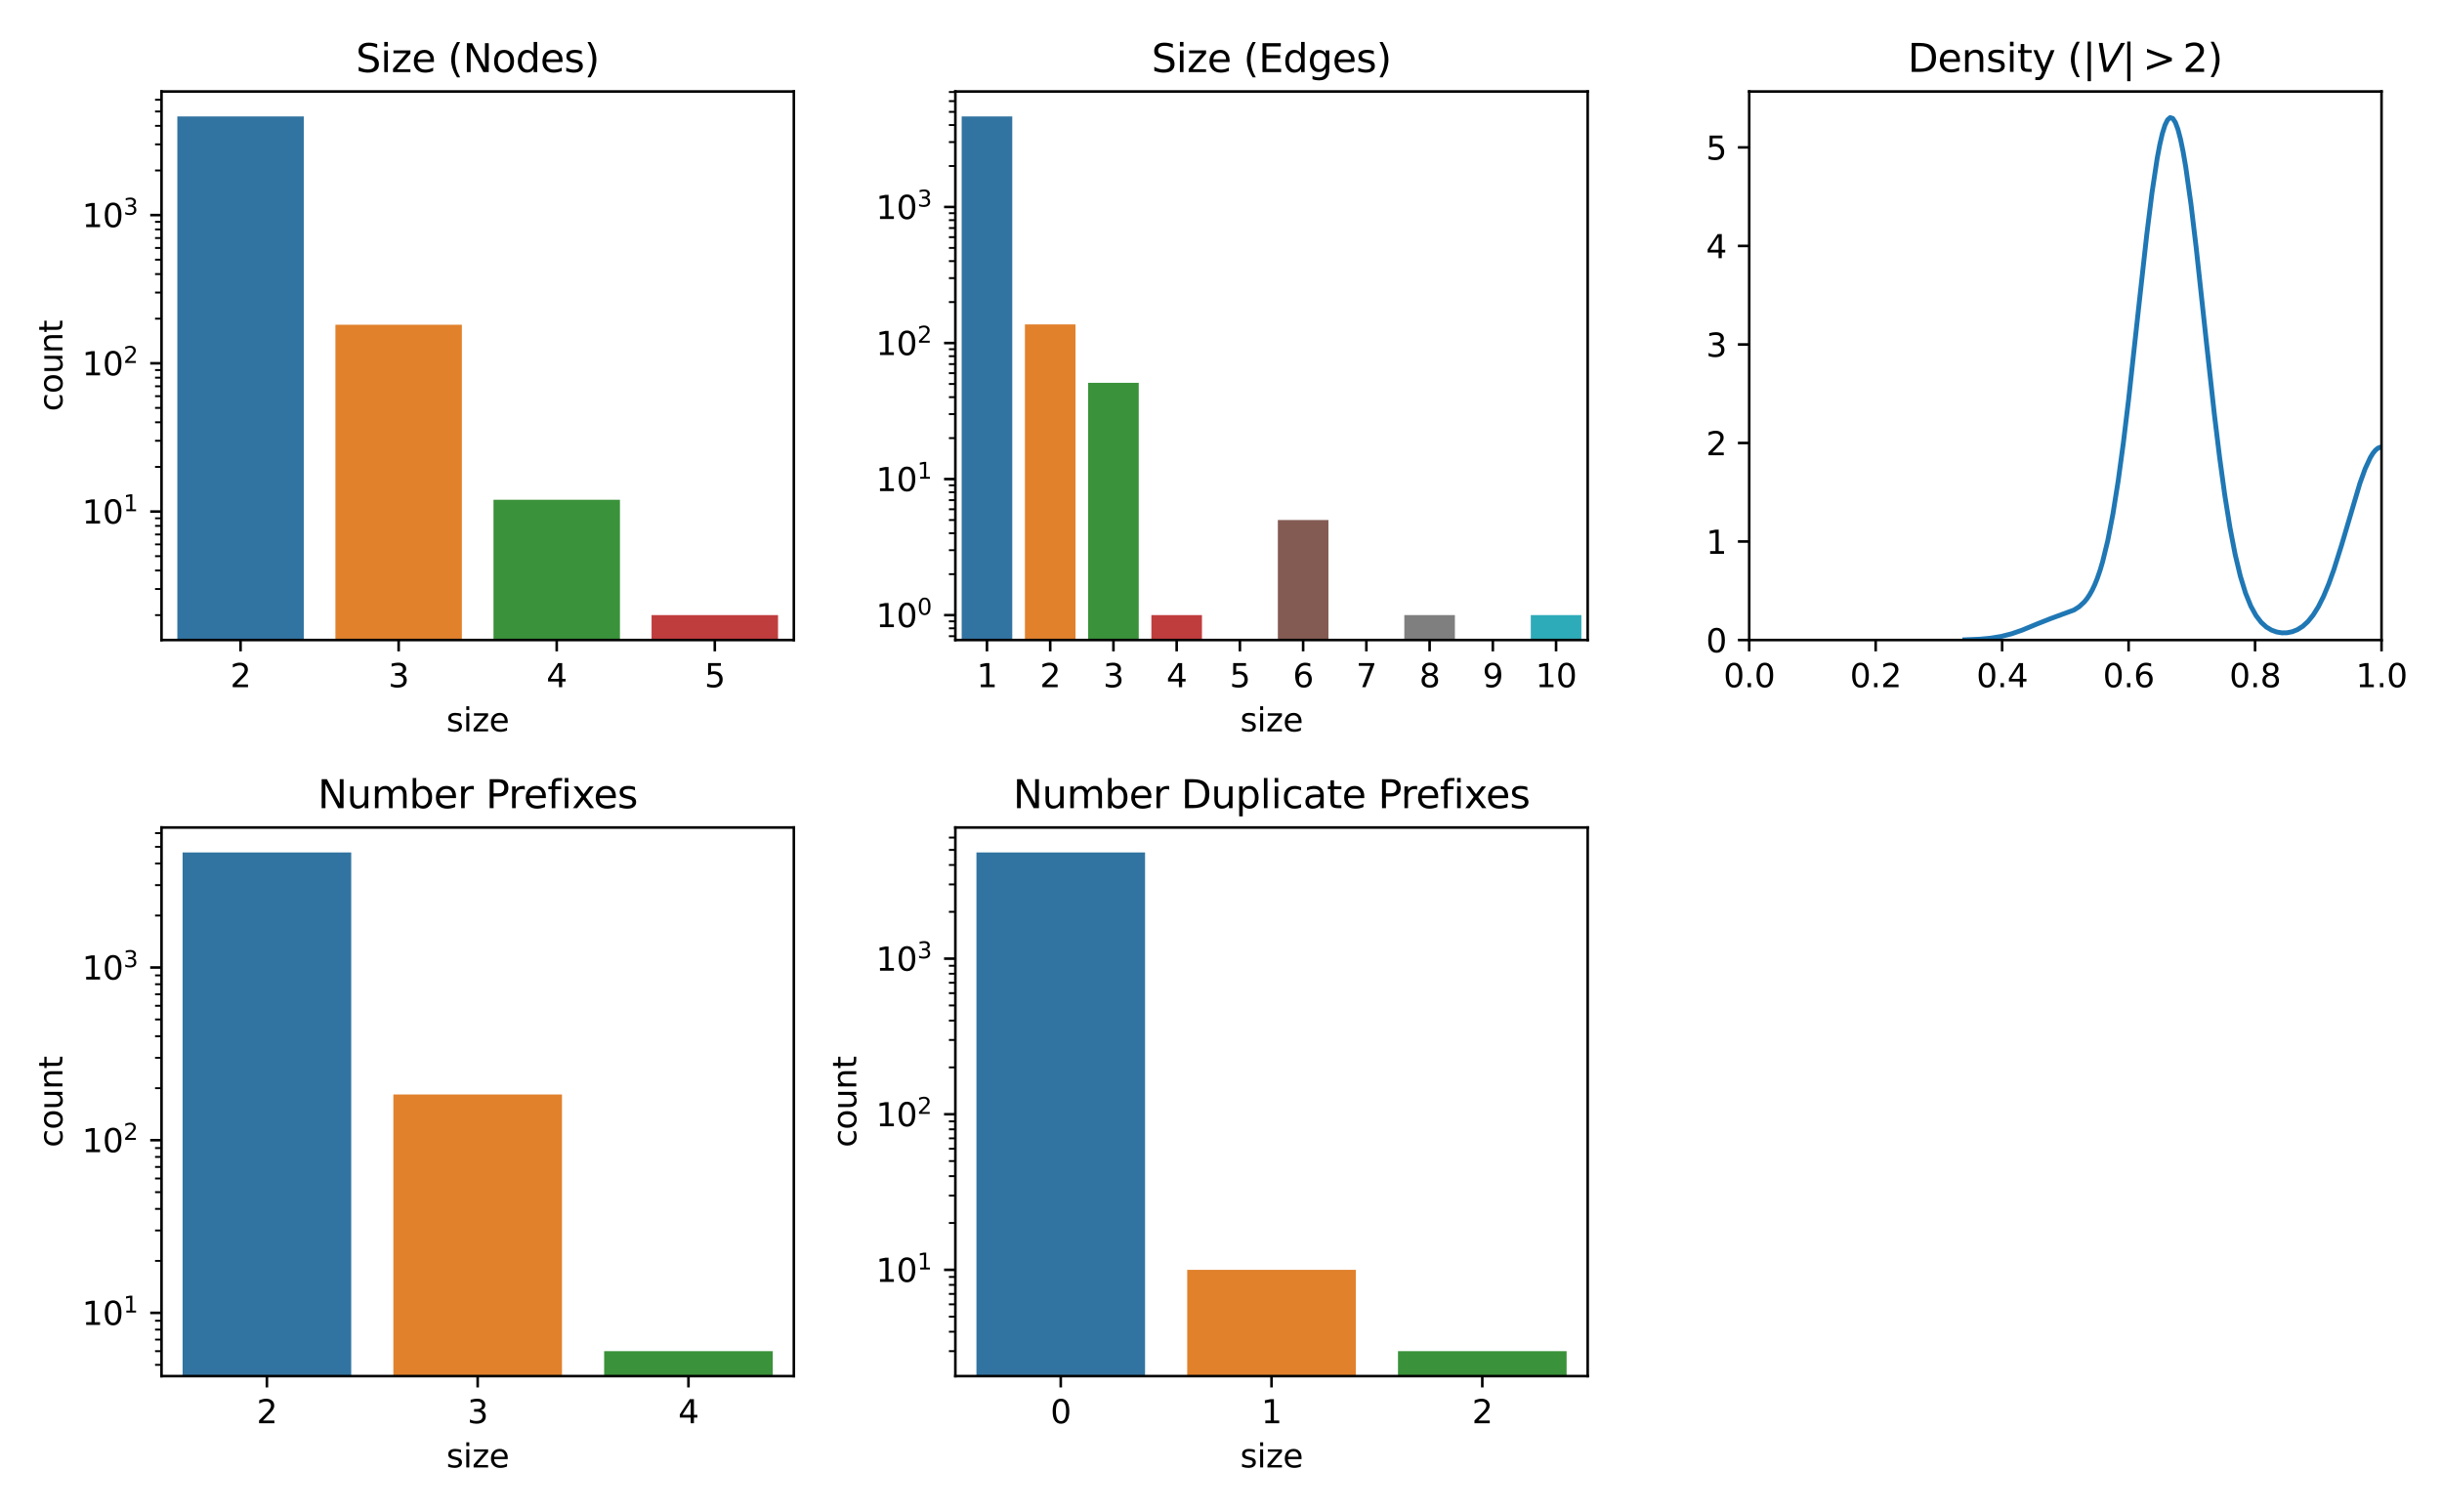 <?xml version="1.0" encoding="utf-8" standalone="no"?>
<!DOCTYPE svg PUBLIC "-//W3C//DTD SVG 1.1//EN"
  "http://www.w3.org/Graphics/SVG/1.1/DTD/svg11.dtd">
<svg height="468pt" version="1.1" viewBox="0 0 756 468" width="756pt" xmlns="http://www.w3.org/2000/svg" xmlns:xlink="http://www.w3.org/1999/xlink">
 <defs>
  <style type="text/css">*{stroke-linecap:butt;stroke-linejoin:round;}</style>
 </defs>
 <g id="figure_1">
  <g id="patch_1">
   <path d="M 0 468 
L 756 468 
L 756 0 
L 0 0 
z
" style="fill:#ffffff;"/>
  </g>
  <g id="axes_1">
   <g id="patch_2">
    <path d="M 50.003 198.16 
L 245.76 198.16 
L 245.76 28.32 
L 50.003 28.32 
z
" style="fill:#ffffff;"/>
   </g>
   <g id="patch_3">
    <path clip-path="url(#pf7cd34c8ae)" d="M 54.897 46093.199 
L 94.048 46093.199 
L 94.048 36.04 
L 54.897 36.04 
z
" style="fill:#3274a1;"/>
   </g>
   <g id="patch_4">
    <path clip-path="url(#pf7cd34c8ae)" d="M 103.836 46093.199 
L 142.987 46093.199 
L 142.987 100.542 
L 103.836 100.542 
z
" style="fill:#e1812c;"/>
   </g>
   <g id="patch_5">
    <path clip-path="url(#pf7cd34c8ae)" d="M 152.775 46093.199 
L 191.927 46093.199 
L 191.927 154.731 
L 152.775 154.731 
z
" style="fill:#3a923a;"/>
   </g>
   <g id="patch_6">
    <path clip-path="url(#pf7cd34c8ae)" d="M 201.715 46093.199 
L 240.866 46093.199 
L 240.866 190.44 
L 201.715 190.44 
z
" style="fill:#c03d3e;"/>
   </g>
   <g id="matplotlib.axis_1">
    <g id="xtick_1">
     <g id="line2d_1">
      <defs>
       <path d="M 0 0 
L 0 3.5 
" id="m1ced1926f8" style="stroke:#000000;stroke-width:0.8;"/>
      </defs>
      <g>
       <use style="stroke:#000000;stroke-width:0.8;" x="74.472" xlink:href="#m1ced1926f8" y="198.16"/>
      </g>
     </g>
     <g id="text_1">
      <!-- 2 -->
      <g transform="translate(71.291 212.758)scale(0.1 -0.1)">
       <defs>
        <path d="M 1228 531 
L 3431 531 
L 3431 0 
L 469 0 
L 469 531 
Q 828 903 1448 1529 
Q 2069 2156 2228 2338 
Q 2531 2678 2651 2914 
Q 2772 3150 2772 3378 
Q 2772 3750 2511 3984 
Q 2250 4219 1831 4219 
Q 1534 4219 1204 4116 
Q 875 4013 500 3803 
L 500 4441 
Q 881 4594 1212 4672 
Q 1544 4750 1819 4750 
Q 2544 4750 2975 4387 
Q 3406 4025 3406 3419 
Q 3406 3131 3298 2873 
Q 3191 2616 2906 2266 
Q 2828 2175 2409 1742 
Q 1991 1309 1228 531 
z
" id="DejaVuSans-32" transform="scale(0.016)"/>
       </defs>
       <use xlink:href="#DejaVuSans-32"/>
      </g>
     </g>
    </g>
    <g id="xtick_2">
     <g id="line2d_2">
      <g>
       <use style="stroke:#000000;stroke-width:0.8;" x="123.412" xlink:href="#m1ced1926f8" y="198.16"/>
      </g>
     </g>
     <g id="text_2">
      <!-- 3 -->
      <g transform="translate(120.23 212.758)scale(0.1 -0.1)">
       <defs>
        <path d="M 2597 2516 
Q 3050 2419 3304 2112 
Q 3559 1806 3559 1356 
Q 3559 666 3084 287 
Q 2609 -91 1734 -91 
Q 1441 -91 1130 -33 
Q 819 25 488 141 
L 488 750 
Q 750 597 1062 519 
Q 1375 441 1716 441 
Q 2309 441 2620 675 
Q 2931 909 2931 1356 
Q 2931 1769 2642 2001 
Q 2353 2234 1838 2234 
L 1294 2234 
L 1294 2753 
L 1863 2753 
Q 2328 2753 2575 2939 
Q 2822 3125 2822 3475 
Q 2822 3834 2567 4026 
Q 2313 4219 1838 4219 
Q 1578 4219 1281 4162 
Q 984 4106 628 3988 
L 628 4550 
Q 988 4650 1302 4700 
Q 1616 4750 1894 4750 
Q 2613 4750 3031 4423 
Q 3450 4097 3450 3541 
Q 3450 3153 3228 2886 
Q 3006 2619 2597 2516 
z
" id="DejaVuSans-33" transform="scale(0.016)"/>
       </defs>
       <use xlink:href="#DejaVuSans-33"/>
      </g>
     </g>
    </g>
    <g id="xtick_3">
     <g id="line2d_3">
      <g>
       <use style="stroke:#000000;stroke-width:0.8;" x="172.351" xlink:href="#m1ced1926f8" y="198.16"/>
      </g>
     </g>
     <g id="text_3">
      <!-- 4 -->
      <g transform="translate(169.17 212.758)scale(0.1 -0.1)">
       <defs>
        <path d="M 2419 4116 
L 825 1625 
L 2419 1625 
L 2419 4116 
z
M 2253 4666 
L 3047 4666 
L 3047 1625 
L 3713 1625 
L 3713 1100 
L 3047 1100 
L 3047 0 
L 2419 0 
L 2419 1100 
L 313 1100 
L 313 1709 
L 2253 4666 
z
" id="DejaVuSans-34" transform="scale(0.016)"/>
       </defs>
       <use xlink:href="#DejaVuSans-34"/>
      </g>
     </g>
    </g>
    <g id="xtick_4">
     <g id="line2d_4">
      <g>
       <use style="stroke:#000000;stroke-width:0.8;" x="221.29" xlink:href="#m1ced1926f8" y="198.16"/>
      </g>
     </g>
     <g id="text_4">
      <!-- 5 -->
      <g transform="translate(218.109 212.758)scale(0.1 -0.1)">
       <defs>
        <path d="M 691 4666 
L 3169 4666 
L 3169 4134 
L 1269 4134 
L 1269 2991 
Q 1406 3038 1543 3061 
Q 1681 3084 1819 3084 
Q 2600 3084 3056 2656 
Q 3513 2228 3513 1497 
Q 3513 744 3044 326 
Q 2575 -91 1722 -91 
Q 1428 -91 1123 -41 
Q 819 9 494 109 
L 494 744 
Q 775 591 1075 516 
Q 1375 441 1709 441 
Q 2250 441 2565 725 
Q 2881 1009 2881 1497 
Q 2881 1984 2565 2268 
Q 2250 2553 1709 2553 
Q 1456 2553 1204 2497 
Q 953 2441 691 2322 
L 691 4666 
z
" id="DejaVuSans-35" transform="scale(0.016)"/>
       </defs>
       <use xlink:href="#DejaVuSans-35"/>
      </g>
     </g>
    </g>
    <g id="text_5">
     <!-- size -->
     <g transform="translate(138.187 226.437)scale(0.1 -0.1)">
      <defs>
       <path d="M 2834 3397 
L 2834 2853 
Q 2591 2978 2328 3040 
Q 2066 3103 1784 3103 
Q 1356 3103 1142 2972 
Q 928 2841 928 2578 
Q 928 2378 1081 2264 
Q 1234 2150 1697 2047 
L 1894 2003 
Q 2506 1872 2764 1633 
Q 3022 1394 3022 966 
Q 3022 478 2636 193 
Q 2250 -91 1575 -91 
Q 1294 -91 989 -36 
Q 684 19 347 128 
L 347 722 
Q 666 556 975 473 
Q 1284 391 1588 391 
Q 1994 391 2212 530 
Q 2431 669 2431 922 
Q 2431 1156 2273 1281 
Q 2116 1406 1581 1522 
L 1381 1569 
Q 847 1681 609 1914 
Q 372 2147 372 2553 
Q 372 3047 722 3315 
Q 1072 3584 1716 3584 
Q 2034 3584 2315 3537 
Q 2597 3491 2834 3397 
z
" id="DejaVuSans-73" transform="scale(0.016)"/>
       <path d="M 603 3500 
L 1178 3500 
L 1178 0 
L 603 0 
L 603 3500 
z
M 603 4863 
L 1178 4863 
L 1178 4134 
L 603 4134 
L 603 4863 
z
" id="DejaVuSans-69" transform="scale(0.016)"/>
       <path d="M 353 3500 
L 3084 3500 
L 3084 2975 
L 922 459 
L 3084 459 
L 3084 0 
L 275 0 
L 275 525 
L 2438 3041 
L 353 3041 
L 353 3500 
z
" id="DejaVuSans-7a" transform="scale(0.016)"/>
       <path d="M 3597 1894 
L 3597 1613 
L 953 1613 
Q 991 1019 1311 708 
Q 1631 397 2203 397 
Q 2534 397 2845 478 
Q 3156 559 3463 722 
L 3463 178 
Q 3153 47 2828 -22 
Q 2503 -91 2169 -91 
Q 1331 -91 842 396 
Q 353 884 353 1716 
Q 353 2575 817 3079 
Q 1281 3584 2069 3584 
Q 2775 3584 3186 3129 
Q 3597 2675 3597 1894 
z
M 3022 2063 
Q 3016 2534 2758 2815 
Q 2500 3097 2075 3097 
Q 1594 3097 1305 2825 
Q 1016 2553 972 2059 
L 3022 2063 
z
" id="DejaVuSans-65" transform="scale(0.016)"/>
      </defs>
      <use xlink:href="#DejaVuSans-73"/>
      <use x="52.1" xlink:href="#DejaVuSans-69"/>
      <use x="79.883" xlink:href="#DejaVuSans-7a"/>
      <use x="132.373" xlink:href="#DejaVuSans-65"/>
     </g>
    </g>
   </g>
   <g id="matplotlib.axis_2">
    <g id="ytick_1">
     <g id="line2d_5">
      <defs>
       <path d="M 0 0 
L -3.5 0 
" id="mabc1d859fc" style="stroke:#000000;stroke-width:0.8;"/>
      </defs>
      <g>
       <use style="stroke:#000000;stroke-width:0.8;" x="50.003" xlink:href="#mabc1d859fc" y="158.365"/>
      </g>
     </g>
     <g id="text_6">
      <!-- $\mathdefault{10^{1}}$ -->
      <g transform="translate(25.403 162.164)scale(0.1 -0.1)">
       <defs>
        <path d="M 794 531 
L 1825 531 
L 1825 4091 
L 703 3866 
L 703 4441 
L 1819 4666 
L 2450 4666 
L 2450 531 
L 3481 531 
L 3481 0 
L 794 0 
L 794 531 
z
" id="DejaVuSans-31" transform="scale(0.016)"/>
        <path d="M 2034 4250 
Q 1547 4250 1301 3770 
Q 1056 3291 1056 2328 
Q 1056 1369 1301 889 
Q 1547 409 2034 409 
Q 2525 409 2770 889 
Q 3016 1369 3016 2328 
Q 3016 3291 2770 3770 
Q 2525 4250 2034 4250 
z
M 2034 4750 
Q 2819 4750 3233 4129 
Q 3647 3509 3647 2328 
Q 3647 1150 3233 529 
Q 2819 -91 2034 -91 
Q 1250 -91 836 529 
Q 422 1150 422 2328 
Q 422 3509 836 4129 
Q 1250 4750 2034 4750 
z
" id="DejaVuSans-30" transform="scale(0.016)"/>
       </defs>
       <use transform="translate(0 0.684)" xlink:href="#DejaVuSans-31"/>
       <use transform="translate(63.623 0.684)" xlink:href="#DejaVuSans-30"/>
       <use transform="translate(128.203 38.966)scale(0.7)" xlink:href="#DejaVuSans-31"/>
      </g>
     </g>
    </g>
    <g id="ytick_2">
     <g id="line2d_6">
      <g>
       <use style="stroke:#000000;stroke-width:0.8;" x="50.003" xlink:href="#mabc1d859fc" y="112.476"/>
      </g>
     </g>
     <g id="text_7">
      <!-- $\mathdefault{10^{2}}$ -->
      <g transform="translate(25.403 116.275)scale(0.1 -0.1)">
       <use transform="translate(0 0.766)" xlink:href="#DejaVuSans-31"/>
       <use transform="translate(63.623 0.766)" xlink:href="#DejaVuSans-30"/>
       <use transform="translate(128.203 39.047)scale(0.7)" xlink:href="#DejaVuSans-32"/>
      </g>
     </g>
    </g>
    <g id="ytick_3">
     <g id="line2d_7">
      <g>
       <use style="stroke:#000000;stroke-width:0.8;" x="50.003" xlink:href="#mabc1d859fc" y="66.587"/>
      </g>
     </g>
     <g id="text_8">
      <!-- $\mathdefault{10^{3}}$ -->
      <g transform="translate(25.403 70.386)scale(0.1 -0.1)">
       <use transform="translate(0 0.766)" xlink:href="#DejaVuSans-31"/>
       <use transform="translate(63.623 0.766)" xlink:href="#DejaVuSans-30"/>
       <use transform="translate(128.203 39.047)scale(0.7)" xlink:href="#DejaVuSans-33"/>
      </g>
     </g>
    </g>
    <g id="ytick_4">
     <g id="line2d_8">
      <defs>
       <path d="M 0 0 
L -2 0 
" id="mc2975e0aa8" style="stroke:#000000;stroke-width:0.6;"/>
      </defs>
      <g>
       <use style="stroke:#000000;stroke-width:0.6;" x="50.003" xlink:href="#mc2975e0aa8" y="190.44"/>
      </g>
     </g>
    </g>
    <g id="ytick_5">
     <g id="line2d_9">
      <g>
       <use style="stroke:#000000;stroke-width:0.6;" x="50.003" xlink:href="#mc2975e0aa8" y="182.359"/>
      </g>
     </g>
    </g>
    <g id="ytick_6">
     <g id="line2d_10">
      <g>
       <use style="stroke:#000000;stroke-width:0.6;" x="50.003" xlink:href="#mc2975e0aa8" y="176.626"/>
      </g>
     </g>
    </g>
    <g id="ytick_7">
     <g id="line2d_11">
      <g>
       <use style="stroke:#000000;stroke-width:0.6;" x="50.003" xlink:href="#mc2975e0aa8" y="172.179"/>
      </g>
     </g>
    </g>
    <g id="ytick_8">
     <g id="line2d_12">
      <g>
       <use style="stroke:#000000;stroke-width:0.6;" x="50.003" xlink:href="#mc2975e0aa8" y="168.545"/>
      </g>
     </g>
    </g>
    <g id="ytick_9">
     <g id="line2d_13">
      <g>
       <use style="stroke:#000000;stroke-width:0.6;" x="50.003" xlink:href="#mc2975e0aa8" y="165.473"/>
      </g>
     </g>
    </g>
    <g id="ytick_10">
     <g id="line2d_14">
      <g>
       <use style="stroke:#000000;stroke-width:0.6;" x="50.003" xlink:href="#mc2975e0aa8" y="162.812"/>
      </g>
     </g>
    </g>
    <g id="ytick_11">
     <g id="line2d_15">
      <g>
       <use style="stroke:#000000;stroke-width:0.6;" x="50.003" xlink:href="#mc2975e0aa8" y="160.465"/>
      </g>
     </g>
    </g>
    <g id="ytick_12">
     <g id="line2d_16">
      <g>
       <use style="stroke:#000000;stroke-width:0.6;" x="50.003" xlink:href="#mc2975e0aa8" y="144.551"/>
      </g>
     </g>
    </g>
    <g id="ytick_13">
     <g id="line2d_17">
      <g>
       <use style="stroke:#000000;stroke-width:0.6;" x="50.003" xlink:href="#mc2975e0aa8" y="136.47"/>
      </g>
     </g>
    </g>
    <g id="ytick_14">
     <g id="line2d_18">
      <g>
       <use style="stroke:#000000;stroke-width:0.6;" x="50.003" xlink:href="#mc2975e0aa8" y="130.737"/>
      </g>
     </g>
    </g>
    <g id="ytick_15">
     <g id="line2d_19">
      <g>
       <use style="stroke:#000000;stroke-width:0.6;" x="50.003" xlink:href="#mc2975e0aa8" y="126.29"/>
      </g>
     </g>
    </g>
    <g id="ytick_16">
     <g id="line2d_20">
      <g>
       <use style="stroke:#000000;stroke-width:0.6;" x="50.003" xlink:href="#mc2975e0aa8" y="122.656"/>
      </g>
     </g>
    </g>
    <g id="ytick_17">
     <g id="line2d_21">
      <g>
       <use style="stroke:#000000;stroke-width:0.6;" x="50.003" xlink:href="#mc2975e0aa8" y="119.584"/>
      </g>
     </g>
    </g>
    <g id="ytick_18">
     <g id="line2d_22">
      <g>
       <use style="stroke:#000000;stroke-width:0.6;" x="50.003" xlink:href="#mc2975e0aa8" y="116.923"/>
      </g>
     </g>
    </g>
    <g id="ytick_19">
     <g id="line2d_23">
      <g>
       <use style="stroke:#000000;stroke-width:0.6;" x="50.003" xlink:href="#mc2975e0aa8" y="114.576"/>
      </g>
     </g>
    </g>
    <g id="ytick_20">
     <g id="line2d_24">
      <g>
       <use style="stroke:#000000;stroke-width:0.6;" x="50.003" xlink:href="#mc2975e0aa8" y="98.662"/>
      </g>
     </g>
    </g>
    <g id="ytick_21">
     <g id="line2d_25">
      <g>
       <use style="stroke:#000000;stroke-width:0.6;" x="50.003" xlink:href="#mc2975e0aa8" y="90.581"/>
      </g>
     </g>
    </g>
    <g id="ytick_22">
     <g id="line2d_26">
      <g>
       <use style="stroke:#000000;stroke-width:0.6;" x="50.003" xlink:href="#mc2975e0aa8" y="84.848"/>
      </g>
     </g>
    </g>
    <g id="ytick_23">
     <g id="line2d_27">
      <g>
       <use style="stroke:#000000;stroke-width:0.6;" x="50.003" xlink:href="#mc2975e0aa8" y="80.401"/>
      </g>
     </g>
    </g>
    <g id="ytick_24">
     <g id="line2d_28">
      <g>
       <use style="stroke:#000000;stroke-width:0.6;" x="50.003" xlink:href="#mc2975e0aa8" y="76.768"/>
      </g>
     </g>
    </g>
    <g id="ytick_25">
     <g id="line2d_29">
      <g>
       <use style="stroke:#000000;stroke-width:0.6;" x="50.003" xlink:href="#mc2975e0aa8" y="73.695"/>
      </g>
     </g>
    </g>
    <g id="ytick_26">
     <g id="line2d_30">
      <g>
       <use style="stroke:#000000;stroke-width:0.6;" x="50.003" xlink:href="#mc2975e0aa8" y="71.034"/>
      </g>
     </g>
    </g>
    <g id="ytick_27">
     <g id="line2d_31">
      <g>
       <use style="stroke:#000000;stroke-width:0.6;" x="50.003" xlink:href="#mc2975e0aa8" y="68.687"/>
      </g>
     </g>
    </g>
    <g id="ytick_28">
     <g id="line2d_32">
      <g>
       <use style="stroke:#000000;stroke-width:0.6;" x="50.003" xlink:href="#mc2975e0aa8" y="52.773"/>
      </g>
     </g>
    </g>
    <g id="ytick_29">
     <g id="line2d_33">
      <g>
       <use style="stroke:#000000;stroke-width:0.6;" x="50.003" xlink:href="#mc2975e0aa8" y="44.693"/>
      </g>
     </g>
    </g>
    <g id="ytick_30">
     <g id="line2d_34">
      <g>
       <use style="stroke:#000000;stroke-width:0.6;" x="50.003" xlink:href="#mc2975e0aa8" y="38.959"/>
      </g>
     </g>
    </g>
    <g id="ytick_31">
     <g id="line2d_35">
      <g>
       <use style="stroke:#000000;stroke-width:0.6;" x="50.003" xlink:href="#mc2975e0aa8" y="34.512"/>
      </g>
     </g>
    </g>
    <g id="ytick_32">
     <g id="line2d_36">
      <g>
       <use style="stroke:#000000;stroke-width:0.6;" x="50.003" xlink:href="#mc2975e0aa8" y="30.879"/>
      </g>
     </g>
    </g>
    <g id="text_9">
     <!-- count -->
     <g transform="translate(19.323 127.346)rotate(-90)scale(0.1 -0.1)">
      <defs>
       <path d="M 3122 3366 
L 3122 2828 
Q 2878 2963 2633 3030 
Q 2388 3097 2138 3097 
Q 1578 3097 1268 2742 
Q 959 2388 959 1747 
Q 959 1106 1268 751 
Q 1578 397 2138 397 
Q 2388 397 2633 464 
Q 2878 531 3122 666 
L 3122 134 
Q 2881 22 2623 -34 
Q 2366 -91 2075 -91 
Q 1284 -91 818 406 
Q 353 903 353 1747 
Q 353 2603 823 3093 
Q 1294 3584 2113 3584 
Q 2378 3584 2631 3529 
Q 2884 3475 3122 3366 
z
" id="DejaVuSans-63" transform="scale(0.016)"/>
       <path d="M 1959 3097 
Q 1497 3097 1228 2736 
Q 959 2375 959 1747 
Q 959 1119 1226 758 
Q 1494 397 1959 397 
Q 2419 397 2687 759 
Q 2956 1122 2956 1747 
Q 2956 2369 2687 2733 
Q 2419 3097 1959 3097 
z
M 1959 3584 
Q 2709 3584 3137 3096 
Q 3566 2609 3566 1747 
Q 3566 888 3137 398 
Q 2709 -91 1959 -91 
Q 1206 -91 779 398 
Q 353 888 353 1747 
Q 353 2609 779 3096 
Q 1206 3584 1959 3584 
z
" id="DejaVuSans-6f" transform="scale(0.016)"/>
       <path d="M 544 1381 
L 544 3500 
L 1119 3500 
L 1119 1403 
Q 1119 906 1312 657 
Q 1506 409 1894 409 
Q 2359 409 2629 706 
Q 2900 1003 2900 1516 
L 2900 3500 
L 3475 3500 
L 3475 0 
L 2900 0 
L 2900 538 
Q 2691 219 2414 64 
Q 2138 -91 1772 -91 
Q 1169 -91 856 284 
Q 544 659 544 1381 
z
M 1991 3584 
L 1991 3584 
z
" id="DejaVuSans-75" transform="scale(0.016)"/>
       <path d="M 3513 2113 
L 3513 0 
L 2938 0 
L 2938 2094 
Q 2938 2591 2744 2837 
Q 2550 3084 2163 3084 
Q 1697 3084 1428 2787 
Q 1159 2491 1159 1978 
L 1159 0 
L 581 0 
L 581 3500 
L 1159 3500 
L 1159 2956 
Q 1366 3272 1645 3428 
Q 1925 3584 2291 3584 
Q 2894 3584 3203 3211 
Q 3513 2838 3513 2113 
z
" id="DejaVuSans-6e" transform="scale(0.016)"/>
       <path d="M 1172 4494 
L 1172 3500 
L 2356 3500 
L 2356 3053 
L 1172 3053 
L 1172 1153 
Q 1172 725 1289 603 
Q 1406 481 1766 481 
L 2356 481 
L 2356 0 
L 1766 0 
Q 1100 0 847 248 
Q 594 497 594 1153 
L 594 3053 
L 172 3053 
L 172 3500 
L 594 3500 
L 594 4494 
L 1172 4494 
z
" id="DejaVuSans-74" transform="scale(0.016)"/>
      </defs>
      <use xlink:href="#DejaVuSans-63"/>
      <use x="54.98" xlink:href="#DejaVuSans-6f"/>
      <use x="116.162" xlink:href="#DejaVuSans-75"/>
      <use x="179.541" xlink:href="#DejaVuSans-6e"/>
      <use x="242.92" xlink:href="#DejaVuSans-74"/>
     </g>
    </g>
   </g>
   <g id="line2d_37">
    <path clip-path="url(#pf7cd34c8ae)" style="fill:none;stroke:#424242;stroke-linecap:square;stroke-width:2.7;"/>
   </g>
   <g id="line2d_38">
    <path clip-path="url(#pf7cd34c8ae)" style="fill:none;stroke:#424242;stroke-linecap:square;stroke-width:2.7;"/>
   </g>
   <g id="line2d_39">
    <path clip-path="url(#pf7cd34c8ae)" style="fill:none;stroke:#424242;stroke-linecap:square;stroke-width:2.7;"/>
   </g>
   <g id="line2d_40">
    <path clip-path="url(#pf7cd34c8ae)" style="fill:none;stroke:#424242;stroke-linecap:square;stroke-width:2.7;"/>
   </g>
   <g id="patch_7">
    <path d="M 50.003 198.16 
L 50.003 28.32 
" style="fill:none;stroke:#000000;stroke-linecap:square;stroke-linejoin:miter;stroke-width:0.8;"/>
   </g>
   <g id="patch_8">
    <path d="M 245.76 198.16 
L 245.76 28.32 
" style="fill:none;stroke:#000000;stroke-linecap:square;stroke-linejoin:miter;stroke-width:0.8;"/>
   </g>
   <g id="patch_9">
    <path d="M 50.003 198.16 
L 245.76 198.16 
" style="fill:none;stroke:#000000;stroke-linecap:square;stroke-linejoin:miter;stroke-width:0.8;"/>
   </g>
   <g id="patch_10">
    <path d="M 50.003 28.32 
L 245.76 28.32 
" style="fill:none;stroke:#000000;stroke-linecap:square;stroke-linejoin:miter;stroke-width:0.8;"/>
   </g>
   <g id="text_10">
    <!-- Size (Nodes) -->
    <g transform="translate(110.189 22.32)scale(0.12 -0.12)">
     <defs>
      <path d="M 3425 4513 
L 3425 3897 
Q 3066 4069 2747 4153 
Q 2428 4238 2131 4238 
Q 1616 4238 1336 4038 
Q 1056 3838 1056 3469 
Q 1056 3159 1242 3001 
Q 1428 2844 1947 2747 
L 2328 2669 
Q 3034 2534 3370 2195 
Q 3706 1856 3706 1288 
Q 3706 609 3251 259 
Q 2797 -91 1919 -91 
Q 1588 -91 1214 -16 
Q 841 59 441 206 
L 441 856 
Q 825 641 1194 531 
Q 1563 422 1919 422 
Q 2459 422 2753 634 
Q 3047 847 3047 1241 
Q 3047 1584 2836 1778 
Q 2625 1972 2144 2069 
L 1759 2144 
Q 1053 2284 737 2584 
Q 422 2884 422 3419 
Q 422 4038 858 4394 
Q 1294 4750 2059 4750 
Q 2388 4750 2728 4690 
Q 3069 4631 3425 4513 
z
" id="DejaVuSans-53" transform="scale(0.016)"/>
      <path id="DejaVuSans-20" transform="scale(0.016)"/>
      <path d="M 1984 4856 
Q 1566 4138 1362 3434 
Q 1159 2731 1159 2009 
Q 1159 1288 1364 580 
Q 1569 -128 1984 -844 
L 1484 -844 
Q 1016 -109 783 600 
Q 550 1309 550 2009 
Q 550 2706 781 3412 
Q 1013 4119 1484 4856 
L 1984 4856 
z
" id="DejaVuSans-28" transform="scale(0.016)"/>
      <path d="M 628 4666 
L 1478 4666 
L 3547 763 
L 3547 4666 
L 4159 4666 
L 4159 0 
L 3309 0 
L 1241 3903 
L 1241 0 
L 628 0 
L 628 4666 
z
" id="DejaVuSans-4e" transform="scale(0.016)"/>
      <path d="M 2906 2969 
L 2906 4863 
L 3481 4863 
L 3481 0 
L 2906 0 
L 2906 525 
Q 2725 213 2448 61 
Q 2172 -91 1784 -91 
Q 1150 -91 751 415 
Q 353 922 353 1747 
Q 353 2572 751 3078 
Q 1150 3584 1784 3584 
Q 2172 3584 2448 3432 
Q 2725 3281 2906 2969 
z
M 947 1747 
Q 947 1113 1208 752 
Q 1469 391 1925 391 
Q 2381 391 2643 752 
Q 2906 1113 2906 1747 
Q 2906 2381 2643 2742 
Q 2381 3103 1925 3103 
Q 1469 3103 1208 2742 
Q 947 2381 947 1747 
z
" id="DejaVuSans-64" transform="scale(0.016)"/>
      <path d="M 513 4856 
L 1013 4856 
Q 1481 4119 1714 3412 
Q 1947 2706 1947 2009 
Q 1947 1309 1714 600 
Q 1481 -109 1013 -844 
L 513 -844 
Q 928 -128 1133 580 
Q 1338 1288 1338 2009 
Q 1338 2731 1133 3434 
Q 928 4138 513 4856 
z
" id="DejaVuSans-29" transform="scale(0.016)"/>
     </defs>
     <use xlink:href="#DejaVuSans-53"/>
     <use x="63.477" xlink:href="#DejaVuSans-69"/>
     <use x="91.26" xlink:href="#DejaVuSans-7a"/>
     <use x="143.75" xlink:href="#DejaVuSans-65"/>
     <use x="205.273" xlink:href="#DejaVuSans-20"/>
     <use x="237.061" xlink:href="#DejaVuSans-28"/>
     <use x="276.074" xlink:href="#DejaVuSans-4e"/>
     <use x="350.879" xlink:href="#DejaVuSans-6f"/>
     <use x="412.061" xlink:href="#DejaVuSans-64"/>
     <use x="475.537" xlink:href="#DejaVuSans-65"/>
     <use x="537.061" xlink:href="#DejaVuSans-73"/>
     <use x="589.16" xlink:href="#DejaVuSans-29"/>
    </g>
   </g>
  </g>
  <g id="axes_2">
   <g id="patch_11">
    <path d="M 295.763 198.16 
L 491.52 198.16 
L 491.52 28.32 
L 295.763 28.32 
z
" style="fill:#ffffff;"/>
   </g>
   <g id="patch_12">
    <path clip-path="url(#pa010cfb768)" d="M 297.72 42310.925 
L 313.381 42310.925 
L 313.381 36.04 
L 297.72 36.04 
z
" style="fill:#3274a1;"/>
   </g>
   <g id="patch_13">
    <path clip-path="url(#pa010cfb768)" d="M 317.296 42310.925 
L 332.957 42310.925 
L 332.957 100.44 
L 317.296 100.44 
z
" style="fill:#e1812c;"/>
   </g>
   <g id="patch_14">
    <path clip-path="url(#pa010cfb768)" d="M 336.872 42310.925 
L 352.532 42310.925 
L 352.532 118.516 
L 336.872 118.516 
z
" style="fill:#3a923a;"/>
   </g>
   <g id="patch_15">
    <path clip-path="url(#pa010cfb768)" d="M 356.447 42310.925 
L 372.108 42310.925 
L 372.108 190.44 
L 356.447 190.44 
z
" style="fill:#c03d3e;"/>
   </g>
   <g id="patch_16">
    <path clip-path="url(#pa010cfb768)" d="M 376.023 42310.925 
L 391.684 42310.925 
L 391.684 42310.925 
L 376.023 42310.925 
z
" style="fill:#9372b2;"/>
   </g>
   <g id="patch_17">
    <path clip-path="url(#pa010cfb768)" d="M 395.599 42310.925 
L 411.26 42310.925 
L 411.26 160.999 
L 395.599 160.999 
z
" style="fill:#845b53;"/>
   </g>
   <g id="patch_18">
    <path clip-path="url(#pa010cfb768)" d="M 415.175 42310.925 
L 430.835 42310.925 
L 430.835 42310.925 
L 415.175 42310.925 
z
" style="fill:#d684bd;"/>
   </g>
   <g id="patch_19">
    <path clip-path="url(#pa010cfb768)" d="M 434.75 42310.925 
L 450.411 42310.925 
L 450.411 190.44 
L 434.75 190.44 
z
" style="fill:#7f7f7f;"/>
   </g>
   <g id="patch_20">
    <path clip-path="url(#pa010cfb768)" d="M 454.326 42310.925 
L 469.987 42310.925 
L 469.987 42310.925 
L 454.326 42310.925 
z
" style="fill:#a9aa35;"/>
   </g>
   <g id="patch_21">
    <path clip-path="url(#pa010cfb768)" d="M 473.902 42310.925 
L 489.562 42310.925 
L 489.562 190.44 
L 473.902 190.44 
z
" style="fill:#2eabb8;"/>
   </g>
   <g id="matplotlib.axis_3">
    <g id="xtick_5">
     <g id="line2d_41">
      <g>
       <use style="stroke:#000000;stroke-width:0.8;" x="305.551" xlink:href="#m1ced1926f8" y="198.16"/>
      </g>
     </g>
     <g id="text_11">
      <!-- 1 -->
      <g transform="translate(302.369 212.758)scale(0.1 -0.1)">
       <use xlink:href="#DejaVuSans-31"/>
      </g>
     </g>
    </g>
    <g id="xtick_6">
     <g id="line2d_42">
      <g>
       <use style="stroke:#000000;stroke-width:0.8;" x="325.126" xlink:href="#m1ced1926f8" y="198.16"/>
      </g>
     </g>
     <g id="text_12">
      <!-- 2 -->
      <g transform="translate(321.945 212.758)scale(0.1 -0.1)">
       <use xlink:href="#DejaVuSans-32"/>
      </g>
     </g>
    </g>
    <g id="xtick_7">
     <g id="line2d_43">
      <g>
       <use style="stroke:#000000;stroke-width:0.8;" x="344.702" xlink:href="#m1ced1926f8" y="198.16"/>
      </g>
     </g>
     <g id="text_13">
      <!-- 3 -->
      <g transform="translate(341.521 212.758)scale(0.1 -0.1)">
       <use xlink:href="#DejaVuSans-33"/>
      </g>
     </g>
    </g>
    <g id="xtick_8">
     <g id="line2d_44">
      <g>
       <use style="stroke:#000000;stroke-width:0.8;" x="364.278" xlink:href="#m1ced1926f8" y="198.16"/>
      </g>
     </g>
     <g id="text_14">
      <!-- 4 -->
      <g transform="translate(361.096 212.758)scale(0.1 -0.1)">
       <use xlink:href="#DejaVuSans-34"/>
      </g>
     </g>
    </g>
    <g id="xtick_9">
     <g id="line2d_45">
      <g>
       <use style="stroke:#000000;stroke-width:0.8;" x="383.853" xlink:href="#m1ced1926f8" y="198.16"/>
      </g>
     </g>
     <g id="text_15">
      <!-- 5 -->
      <g transform="translate(380.672 212.758)scale(0.1 -0.1)">
       <use xlink:href="#DejaVuSans-35"/>
      </g>
     </g>
    </g>
    <g id="xtick_10">
     <g id="line2d_46">
      <g>
       <use style="stroke:#000000;stroke-width:0.8;" x="403.429" xlink:href="#m1ced1926f8" y="198.16"/>
      </g>
     </g>
     <g id="text_16">
      <!-- 6 -->
      <g transform="translate(400.248 212.758)scale(0.1 -0.1)">
       <defs>
        <path d="M 2113 2584 
Q 1688 2584 1439 2293 
Q 1191 2003 1191 1497 
Q 1191 994 1439 701 
Q 1688 409 2113 409 
Q 2538 409 2786 701 
Q 3034 994 3034 1497 
Q 3034 2003 2786 2293 
Q 2538 2584 2113 2584 
z
M 3366 4563 
L 3366 3988 
Q 3128 4100 2886 4159 
Q 2644 4219 2406 4219 
Q 1781 4219 1451 3797 
Q 1122 3375 1075 2522 
Q 1259 2794 1537 2939 
Q 1816 3084 2150 3084 
Q 2853 3084 3261 2657 
Q 3669 2231 3669 1497 
Q 3669 778 3244 343 
Q 2819 -91 2113 -91 
Q 1303 -91 875 529 
Q 447 1150 447 2328 
Q 447 3434 972 4092 
Q 1497 4750 2381 4750 
Q 2619 4750 2861 4703 
Q 3103 4656 3366 4563 
z
" id="DejaVuSans-36" transform="scale(0.016)"/>
       </defs>
       <use xlink:href="#DejaVuSans-36"/>
      </g>
     </g>
    </g>
    <g id="xtick_11">
     <g id="line2d_47">
      <g>
       <use style="stroke:#000000;stroke-width:0.8;" x="423.005" xlink:href="#m1ced1926f8" y="198.16"/>
      </g>
     </g>
     <g id="text_17">
      <!-- 7 -->
      <g transform="translate(419.824 212.758)scale(0.1 -0.1)">
       <defs>
        <path d="M 525 4666 
L 3525 4666 
L 3525 4397 
L 1831 0 
L 1172 0 
L 2766 4134 
L 525 4134 
L 525 4666 
z
" id="DejaVuSans-37" transform="scale(0.016)"/>
       </defs>
       <use xlink:href="#DejaVuSans-37"/>
      </g>
     </g>
    </g>
    <g id="xtick_12">
     <g id="line2d_48">
      <g>
       <use style="stroke:#000000;stroke-width:0.8;" x="442.581" xlink:href="#m1ced1926f8" y="198.16"/>
      </g>
     </g>
     <g id="text_18">
      <!-- 8 -->
      <g transform="translate(439.399 212.758)scale(0.1 -0.1)">
       <defs>
        <path d="M 2034 2216 
Q 1584 2216 1326 1975 
Q 1069 1734 1069 1313 
Q 1069 891 1326 650 
Q 1584 409 2034 409 
Q 2484 409 2743 651 
Q 3003 894 3003 1313 
Q 3003 1734 2745 1975 
Q 2488 2216 2034 2216 
z
M 1403 2484 
Q 997 2584 770 2862 
Q 544 3141 544 3541 
Q 544 4100 942 4425 
Q 1341 4750 2034 4750 
Q 2731 4750 3128 4425 
Q 3525 4100 3525 3541 
Q 3525 3141 3298 2862 
Q 3072 2584 2669 2484 
Q 3125 2378 3379 2068 
Q 3634 1759 3634 1313 
Q 3634 634 3220 271 
Q 2806 -91 2034 -91 
Q 1263 -91 848 271 
Q 434 634 434 1313 
Q 434 1759 690 2068 
Q 947 2378 1403 2484 
z
M 1172 3481 
Q 1172 3119 1398 2916 
Q 1625 2713 2034 2713 
Q 2441 2713 2670 2916 
Q 2900 3119 2900 3481 
Q 2900 3844 2670 4047 
Q 2441 4250 2034 4250 
Q 1625 4250 1398 4047 
Q 1172 3844 1172 3481 
z
" id="DejaVuSans-38" transform="scale(0.016)"/>
       </defs>
       <use xlink:href="#DejaVuSans-38"/>
      </g>
     </g>
    </g>
    <g id="xtick_13">
     <g id="line2d_49">
      <g>
       <use style="stroke:#000000;stroke-width:0.8;" x="462.156" xlink:href="#m1ced1926f8" y="198.16"/>
      </g>
     </g>
     <g id="text_19">
      <!-- 9 -->
      <g transform="translate(458.975 212.758)scale(0.1 -0.1)">
       <defs>
        <path d="M 703 97 
L 703 672 
Q 941 559 1184 500 
Q 1428 441 1663 441 
Q 2288 441 2617 861 
Q 2947 1281 2994 2138 
Q 2813 1869 2534 1725 
Q 2256 1581 1919 1581 
Q 1219 1581 811 2004 
Q 403 2428 403 3163 
Q 403 3881 828 4315 
Q 1253 4750 1959 4750 
Q 2769 4750 3195 4129 
Q 3622 3509 3622 2328 
Q 3622 1225 3098 567 
Q 2575 -91 1691 -91 
Q 1453 -91 1209 -44 
Q 966 3 703 97 
z
M 1959 2075 
Q 2384 2075 2632 2365 
Q 2881 2656 2881 3163 
Q 2881 3666 2632 3958 
Q 2384 4250 1959 4250 
Q 1534 4250 1286 3958 
Q 1038 3666 1038 3163 
Q 1038 2656 1286 2365 
Q 1534 2075 1959 2075 
z
" id="DejaVuSans-39" transform="scale(0.016)"/>
       </defs>
       <use xlink:href="#DejaVuSans-39"/>
      </g>
     </g>
    </g>
    <g id="xtick_14">
     <g id="line2d_50">
      <g>
       <use style="stroke:#000000;stroke-width:0.8;" x="481.732" xlink:href="#m1ced1926f8" y="198.16"/>
      </g>
     </g>
     <g id="text_20">
      <!-- 10 -->
      <g transform="translate(475.37 212.758)scale(0.1 -0.1)">
       <use xlink:href="#DejaVuSans-31"/>
       <use x="63.623" xlink:href="#DejaVuSans-30"/>
      </g>
     </g>
    </g>
    <g id="text_21">
     <!-- size -->
     <g transform="translate(383.947 226.437)scale(0.1 -0.1)">
      <use xlink:href="#DejaVuSans-73"/>
      <use x="52.1" xlink:href="#DejaVuSans-69"/>
      <use x="79.883" xlink:href="#DejaVuSans-7a"/>
      <use x="132.373" xlink:href="#DejaVuSans-65"/>
     </g>
    </g>
   </g>
   <g id="matplotlib.axis_4">
    <g id="ytick_33">
     <g id="line2d_51">
      <g>
       <use style="stroke:#000000;stroke-width:0.8;" x="295.763" xlink:href="#mabc1d859fc" y="190.44"/>
      </g>
     </g>
     <g id="text_22">
      <!-- $\mathdefault{10^{0}}$ -->
      <g transform="translate(271.163 194.239)scale(0.1 -0.1)">
       <use transform="translate(0 0.766)" xlink:href="#DejaVuSans-31"/>
       <use transform="translate(63.623 0.766)" xlink:href="#DejaVuSans-30"/>
       <use transform="translate(128.203 39.047)scale(0.7)" xlink:href="#DejaVuSans-30"/>
      </g>
     </g>
    </g>
    <g id="ytick_34">
     <g id="line2d_52">
      <g>
       <use style="stroke:#000000;stroke-width:0.8;" x="295.763" xlink:href="#mabc1d859fc" y="148.32"/>
      </g>
     </g>
     <g id="text_23">
      <!-- $\mathdefault{10^{1}}$ -->
      <g transform="translate(271.163 152.119)scale(0.1 -0.1)">
       <use transform="translate(0 0.684)" xlink:href="#DejaVuSans-31"/>
       <use transform="translate(63.623 0.684)" xlink:href="#DejaVuSans-30"/>
       <use transform="translate(128.203 38.966)scale(0.7)" xlink:href="#DejaVuSans-31"/>
      </g>
     </g>
    </g>
    <g id="ytick_35">
     <g id="line2d_53">
      <g>
       <use style="stroke:#000000;stroke-width:0.8;" x="295.763" xlink:href="#mabc1d859fc" y="106.199"/>
      </g>
     </g>
     <g id="text_24">
      <!-- $\mathdefault{10^{2}}$ -->
      <g transform="translate(271.163 109.998)scale(0.1 -0.1)">
       <use transform="translate(0 0.766)" xlink:href="#DejaVuSans-31"/>
       <use transform="translate(63.623 0.766)" xlink:href="#DejaVuSans-30"/>
       <use transform="translate(128.203 39.047)scale(0.7)" xlink:href="#DejaVuSans-32"/>
      </g>
     </g>
    </g>
    <g id="ytick_36">
     <g id="line2d_54">
      <g>
       <use style="stroke:#000000;stroke-width:0.8;" x="295.763" xlink:href="#mabc1d859fc" y="64.079"/>
      </g>
     </g>
     <g id="text_25">
      <!-- $\mathdefault{10^{3}}$ -->
      <g transform="translate(271.163 67.878)scale(0.1 -0.1)">
       <use transform="translate(0 0.766)" xlink:href="#DejaVuSans-31"/>
       <use transform="translate(63.623 0.766)" xlink:href="#DejaVuSans-30"/>
       <use transform="translate(128.203 39.047)scale(0.7)" xlink:href="#DejaVuSans-33"/>
      </g>
     </g>
    </g>
    <g id="ytick_37">
     <g id="line2d_55">
      <g>
       <use style="stroke:#000000;stroke-width:0.6;" x="295.763" xlink:href="#mc2975e0aa8" y="196.965"/>
      </g>
     </g>
    </g>
    <g id="ytick_38">
     <g id="line2d_56">
      <g>
       <use style="stroke:#000000;stroke-width:0.6;" x="295.763" xlink:href="#mc2975e0aa8" y="194.522"/>
      </g>
     </g>
    </g>
    <g id="ytick_39">
     <g id="line2d_57">
      <g>
       <use style="stroke:#000000;stroke-width:0.6;" x="295.763" xlink:href="#mc2975e0aa8" y="192.367"/>
      </g>
     </g>
    </g>
    <g id="ytick_40">
     <g id="line2d_58">
      <g>
       <use style="stroke:#000000;stroke-width:0.6;" x="295.763" xlink:href="#mc2975e0aa8" y="177.76"/>
      </g>
     </g>
    </g>
    <g id="ytick_41">
     <g id="line2d_59">
      <g>
       <use style="stroke:#000000;stroke-width:0.6;" x="295.763" xlink:href="#mc2975e0aa8" y="170.343"/>
      </g>
     </g>
    </g>
    <g id="ytick_42">
     <g id="line2d_60">
      <g>
       <use style="stroke:#000000;stroke-width:0.6;" x="295.763" xlink:href="#mc2975e0aa8" y="165.081"/>
      </g>
     </g>
    </g>
    <g id="ytick_43">
     <g id="line2d_61">
      <g>
       <use style="stroke:#000000;stroke-width:0.6;" x="295.763" xlink:href="#mc2975e0aa8" y="160.999"/>
      </g>
     </g>
    </g>
    <g id="ytick_44">
     <g id="line2d_62">
      <g>
       <use style="stroke:#000000;stroke-width:0.6;" x="295.763" xlink:href="#mc2975e0aa8" y="157.664"/>
      </g>
     </g>
    </g>
    <g id="ytick_45">
     <g id="line2d_63">
      <g>
       <use style="stroke:#000000;stroke-width:0.6;" x="295.763" xlink:href="#mc2975e0aa8" y="154.844"/>
      </g>
     </g>
    </g>
    <g id="ytick_46">
     <g id="line2d_64">
      <g>
       <use style="stroke:#000000;stroke-width:0.6;" x="295.763" xlink:href="#mc2975e0aa8" y="152.401"/>
      </g>
     </g>
    </g>
    <g id="ytick_47">
     <g id="line2d_65">
      <g>
       <use style="stroke:#000000;stroke-width:0.6;" x="295.763" xlink:href="#mc2975e0aa8" y="150.247"/>
      </g>
     </g>
    </g>
    <g id="ytick_48">
     <g id="line2d_66">
      <g>
       <use style="stroke:#000000;stroke-width:0.6;" x="295.763" xlink:href="#mc2975e0aa8" y="135.64"/>
      </g>
     </g>
    </g>
    <g id="ytick_49">
     <g id="line2d_67">
      <g>
       <use style="stroke:#000000;stroke-width:0.6;" x="295.763" xlink:href="#mc2975e0aa8" y="128.223"/>
      </g>
     </g>
    </g>
    <g id="ytick_50">
     <g id="line2d_68">
      <g>
       <use style="stroke:#000000;stroke-width:0.6;" x="295.763" xlink:href="#mc2975e0aa8" y="122.96"/>
      </g>
     </g>
    </g>
    <g id="ytick_51">
     <g id="line2d_69">
      <g>
       <use style="stroke:#000000;stroke-width:0.6;" x="295.763" xlink:href="#mc2975e0aa8" y="118.879"/>
      </g>
     </g>
    </g>
    <g id="ytick_52">
     <g id="line2d_70">
      <g>
       <use style="stroke:#000000;stroke-width:0.6;" x="295.763" xlink:href="#mc2975e0aa8" y="115.543"/>
      </g>
     </g>
    </g>
    <g id="ytick_53">
     <g id="line2d_71">
      <g>
       <use style="stroke:#000000;stroke-width:0.6;" x="295.763" xlink:href="#mc2975e0aa8" y="112.724"/>
      </g>
     </g>
    </g>
    <g id="ytick_54">
     <g id="line2d_72">
      <g>
       <use style="stroke:#000000;stroke-width:0.6;" x="295.763" xlink:href="#mc2975e0aa8" y="110.281"/>
      </g>
     </g>
    </g>
    <g id="ytick_55">
     <g id="line2d_73">
      <g>
       <use style="stroke:#000000;stroke-width:0.6;" x="295.763" xlink:href="#mc2975e0aa8" y="108.126"/>
      </g>
     </g>
    </g>
    <g id="ytick_56">
     <g id="line2d_74">
      <g>
       <use style="stroke:#000000;stroke-width:0.6;" x="295.763" xlink:href="#mc2975e0aa8" y="93.519"/>
      </g>
     </g>
    </g>
    <g id="ytick_57">
     <g id="line2d_75">
      <g>
       <use style="stroke:#000000;stroke-width:0.6;" x="295.763" xlink:href="#mc2975e0aa8" y="86.102"/>
      </g>
     </g>
    </g>
    <g id="ytick_58">
     <g id="line2d_76">
      <g>
       <use style="stroke:#000000;stroke-width:0.6;" x="295.763" xlink:href="#mc2975e0aa8" y="80.84"/>
      </g>
     </g>
    </g>
    <g id="ytick_59">
     <g id="line2d_77">
      <g>
       <use style="stroke:#000000;stroke-width:0.6;" x="295.763" xlink:href="#mc2975e0aa8" y="76.758"/>
      </g>
     </g>
    </g>
    <g id="ytick_60">
     <g id="line2d_78">
      <g>
       <use style="stroke:#000000;stroke-width:0.6;" x="295.763" xlink:href="#mc2975e0aa8" y="73.423"/>
      </g>
     </g>
    </g>
    <g id="ytick_61">
     <g id="line2d_79">
      <g>
       <use style="stroke:#000000;stroke-width:0.6;" x="295.763" xlink:href="#mc2975e0aa8" y="70.603"/>
      </g>
     </g>
    </g>
    <g id="ytick_62">
     <g id="line2d_80">
      <g>
       <use style="stroke:#000000;stroke-width:0.6;" x="295.763" xlink:href="#mc2975e0aa8" y="68.16"/>
      </g>
     </g>
    </g>
    <g id="ytick_63">
     <g id="line2d_81">
      <g>
       <use style="stroke:#000000;stroke-width:0.6;" x="295.763" xlink:href="#mc2975e0aa8" y="66.006"/>
      </g>
     </g>
    </g>
    <g id="ytick_64">
     <g id="line2d_82">
      <g>
       <use style="stroke:#000000;stroke-width:0.6;" x="295.763" xlink:href="#mc2975e0aa8" y="51.399"/>
      </g>
     </g>
    </g>
    <g id="ytick_65">
     <g id="line2d_83">
      <g>
       <use style="stroke:#000000;stroke-width:0.6;" x="295.763" xlink:href="#mc2975e0aa8" y="43.982"/>
      </g>
     </g>
    </g>
    <g id="ytick_66">
     <g id="line2d_84">
      <g>
       <use style="stroke:#000000;stroke-width:0.6;" x="295.763" xlink:href="#mc2975e0aa8" y="38.719"/>
      </g>
     </g>
    </g>
    <g id="ytick_67">
     <g id="line2d_85">
      <g>
       <use style="stroke:#000000;stroke-width:0.6;" x="295.763" xlink:href="#mc2975e0aa8" y="34.638"/>
      </g>
     </g>
    </g>
    <g id="ytick_68">
     <g id="line2d_86">
      <g>
       <use style="stroke:#000000;stroke-width:0.6;" x="295.763" xlink:href="#mc2975e0aa8" y="31.302"/>
      </g>
     </g>
    </g>
    <g id="ytick_69">
     <g id="line2d_87">
      <g>
       <use style="stroke:#000000;stroke-width:0.6;" x="295.763" xlink:href="#mc2975e0aa8" y="28.483"/>
      </g>
     </g>
    </g>
   </g>
   <g id="line2d_88">
    <path clip-path="url(#pa010cfb768)" style="fill:none;stroke:#424242;stroke-linecap:square;stroke-width:2.7;"/>
   </g>
   <g id="line2d_89">
    <path clip-path="url(#pa010cfb768)" style="fill:none;stroke:#424242;stroke-linecap:square;stroke-width:2.7;"/>
   </g>
   <g id="line2d_90">
    <path clip-path="url(#pa010cfb768)" style="fill:none;stroke:#424242;stroke-linecap:square;stroke-width:2.7;"/>
   </g>
   <g id="line2d_91">
    <path clip-path="url(#pa010cfb768)" style="fill:none;stroke:#424242;stroke-linecap:square;stroke-width:2.7;"/>
   </g>
   <g id="line2d_92">
    <path clip-path="url(#pa010cfb768)" style="fill:none;stroke:#424242;stroke-linecap:square;stroke-width:2.7;"/>
   </g>
   <g id="line2d_93">
    <path clip-path="url(#pa010cfb768)" style="fill:none;stroke:#424242;stroke-linecap:square;stroke-width:2.7;"/>
   </g>
   <g id="line2d_94">
    <path clip-path="url(#pa010cfb768)" style="fill:none;stroke:#424242;stroke-linecap:square;stroke-width:2.7;"/>
   </g>
   <g id="line2d_95">
    <path clip-path="url(#pa010cfb768)" style="fill:none;stroke:#424242;stroke-linecap:square;stroke-width:2.7;"/>
   </g>
   <g id="line2d_96">
    <path clip-path="url(#pa010cfb768)" style="fill:none;stroke:#424242;stroke-linecap:square;stroke-width:2.7;"/>
   </g>
   <g id="line2d_97">
    <path clip-path="url(#pa010cfb768)" style="fill:none;stroke:#424242;stroke-linecap:square;stroke-width:2.7;"/>
   </g>
   <g id="patch_22">
    <path d="M 295.763 198.16 
L 295.763 28.32 
" style="fill:none;stroke:#000000;stroke-linecap:square;stroke-linejoin:miter;stroke-width:0.8;"/>
   </g>
   <g id="patch_23">
    <path d="M 491.52 198.16 
L 491.52 28.32 
" style="fill:none;stroke:#000000;stroke-linecap:square;stroke-linejoin:miter;stroke-width:0.8;"/>
   </g>
   <g id="patch_24">
    <path d="M 295.763 198.16 
L 491.52 198.16 
" style="fill:none;stroke:#000000;stroke-linecap:square;stroke-linejoin:miter;stroke-width:0.8;"/>
   </g>
   <g id="patch_25">
    <path d="M 295.763 28.32 
L 491.52 28.32 
" style="fill:none;stroke:#000000;stroke-linecap:square;stroke-linejoin:miter;stroke-width:0.8;"/>
   </g>
   <g id="text_26">
    <!-- Size (Edges) -->
    <g transform="translate(356.509 22.32)scale(0.12 -0.12)">
     <defs>
      <path d="M 628 4666 
L 3578 4666 
L 3578 4134 
L 1259 4134 
L 1259 2753 
L 3481 2753 
L 3481 2222 
L 1259 2222 
L 1259 531 
L 3634 531 
L 3634 0 
L 628 0 
L 628 4666 
z
" id="DejaVuSans-45" transform="scale(0.016)"/>
      <path d="M 2906 1791 
Q 2906 2416 2648 2759 
Q 2391 3103 1925 3103 
Q 1463 3103 1205 2759 
Q 947 2416 947 1791 
Q 947 1169 1205 825 
Q 1463 481 1925 481 
Q 2391 481 2648 825 
Q 2906 1169 2906 1791 
z
M 3481 434 
Q 3481 -459 3084 -895 
Q 2688 -1331 1869 -1331 
Q 1566 -1331 1297 -1286 
Q 1028 -1241 775 -1147 
L 775 -588 
Q 1028 -725 1275 -790 
Q 1522 -856 1778 -856 
Q 2344 -856 2625 -561 
Q 2906 -266 2906 331 
L 2906 616 
Q 2728 306 2450 153 
Q 2172 0 1784 0 
Q 1141 0 747 490 
Q 353 981 353 1791 
Q 353 2603 747 3093 
Q 1141 3584 1784 3584 
Q 2172 3584 2450 3431 
Q 2728 3278 2906 2969 
L 2906 3500 
L 3481 3500 
L 3481 434 
z
" id="DejaVuSans-67" transform="scale(0.016)"/>
     </defs>
     <use xlink:href="#DejaVuSans-53"/>
     <use x="63.477" xlink:href="#DejaVuSans-69"/>
     <use x="91.26" xlink:href="#DejaVuSans-7a"/>
     <use x="143.75" xlink:href="#DejaVuSans-65"/>
     <use x="205.273" xlink:href="#DejaVuSans-20"/>
     <use x="237.061" xlink:href="#DejaVuSans-28"/>
     <use x="276.074" xlink:href="#DejaVuSans-45"/>
     <use x="339.258" xlink:href="#DejaVuSans-64"/>
     <use x="402.734" xlink:href="#DejaVuSans-67"/>
     <use x="466.211" xlink:href="#DejaVuSans-65"/>
     <use x="527.734" xlink:href="#DejaVuSans-73"/>
     <use x="579.834" xlink:href="#DejaVuSans-29"/>
    </g>
   </g>
  </g>
  <g id="axes_3">
   <g id="patch_26">
    <path d="M 541.523 198.16 
L 737.28 198.16 
L 737.28 28.32 
L 541.523 28.32 
z
" style="fill:#ffffff;"/>
   </g>
   <g id="matplotlib.axis_5">
    <g id="xtick_15">
     <g id="line2d_98">
      <g>
       <use style="stroke:#000000;stroke-width:0.8;" x="541.523" xlink:href="#m1ced1926f8" y="198.16"/>
      </g>
     </g>
     <g id="text_27">
      <!-- 0.0 -->
      <g transform="translate(533.571 212.758)scale(0.1 -0.1)">
       <defs>
        <path d="M 684 794 
L 1344 794 
L 1344 0 
L 684 0 
L 684 794 
z
" id="DejaVuSans-2e" transform="scale(0.016)"/>
       </defs>
       <use xlink:href="#DejaVuSans-30"/>
       <use x="63.623" xlink:href="#DejaVuSans-2e"/>
       <use x="95.41" xlink:href="#DejaVuSans-30"/>
      </g>
     </g>
    </g>
    <g id="xtick_16">
     <g id="line2d_99">
      <g>
       <use style="stroke:#000000;stroke-width:0.8;" x="580.674" xlink:href="#m1ced1926f8" y="198.16"/>
      </g>
     </g>
     <g id="text_28">
      <!-- 0.2 -->
      <g transform="translate(572.723 212.758)scale(0.1 -0.1)">
       <use xlink:href="#DejaVuSans-30"/>
       <use x="63.623" xlink:href="#DejaVuSans-2e"/>
       <use x="95.41" xlink:href="#DejaVuSans-32"/>
      </g>
     </g>
    </g>
    <g id="xtick_17">
     <g id="line2d_100">
      <g>
       <use style="stroke:#000000;stroke-width:0.8;" x="619.826" xlink:href="#m1ced1926f8" y="198.16"/>
      </g>
     </g>
     <g id="text_29">
      <!-- 0.4 -->
      <g transform="translate(611.874 212.758)scale(0.1 -0.1)">
       <use xlink:href="#DejaVuSans-30"/>
       <use x="63.623" xlink:href="#DejaVuSans-2e"/>
       <use x="95.41" xlink:href="#DejaVuSans-34"/>
      </g>
     </g>
    </g>
    <g id="xtick_18">
     <g id="line2d_101">
      <g>
       <use style="stroke:#000000;stroke-width:0.8;" x="658.977" xlink:href="#m1ced1926f8" y="198.16"/>
      </g>
     </g>
     <g id="text_30">
      <!-- 0.6 -->
      <g transform="translate(651.026 212.758)scale(0.1 -0.1)">
       <use xlink:href="#DejaVuSans-30"/>
       <use x="63.623" xlink:href="#DejaVuSans-2e"/>
       <use x="95.41" xlink:href="#DejaVuSans-36"/>
      </g>
     </g>
    </g>
    <g id="xtick_19">
     <g id="line2d_102">
      <g>
       <use style="stroke:#000000;stroke-width:0.8;" x="698.129" xlink:href="#m1ced1926f8" y="198.16"/>
      </g>
     </g>
     <g id="text_31">
      <!-- 0.8 -->
      <g transform="translate(690.177 212.758)scale(0.1 -0.1)">
       <use xlink:href="#DejaVuSans-30"/>
       <use x="63.623" xlink:href="#DejaVuSans-2e"/>
       <use x="95.41" xlink:href="#DejaVuSans-38"/>
      </g>
     </g>
    </g>
    <g id="xtick_20">
     <g id="line2d_103">
      <g>
       <use style="stroke:#000000;stroke-width:0.8;" x="737.28" xlink:href="#m1ced1926f8" y="198.16"/>
      </g>
     </g>
     <g id="text_32">
      <!-- 1.0 -->
      <g transform="translate(729.328 212.758)scale(0.1 -0.1)">
       <use xlink:href="#DejaVuSans-31"/>
       <use x="63.623" xlink:href="#DejaVuSans-2e"/>
       <use x="95.41" xlink:href="#DejaVuSans-30"/>
      </g>
     </g>
    </g>
   </g>
   <g id="matplotlib.axis_6">
    <g id="ytick_70">
     <g id="line2d_104">
      <g>
       <use style="stroke:#000000;stroke-width:0.8;" x="541.523" xlink:href="#mabc1d859fc" y="198.16"/>
      </g>
     </g>
     <g id="text_33">
      <!-- 0 -->
      <g transform="translate(528.16 201.959)scale(0.1 -0.1)">
       <use xlink:href="#DejaVuSans-30"/>
      </g>
     </g>
    </g>
    <g id="ytick_71">
     <g id="line2d_105">
      <g>
       <use style="stroke:#000000;stroke-width:0.8;" x="541.523" xlink:href="#mabc1d859fc" y="167.655"/>
      </g>
     </g>
     <g id="text_34">
      <!-- 1 -->
      <g transform="translate(528.16 171.454)scale(0.1 -0.1)">
       <use xlink:href="#DejaVuSans-31"/>
      </g>
     </g>
    </g>
    <g id="ytick_72">
     <g id="line2d_106">
      <g>
       <use style="stroke:#000000;stroke-width:0.8;" x="541.523" xlink:href="#mabc1d859fc" y="137.149"/>
      </g>
     </g>
     <g id="text_35">
      <!-- 2 -->
      <g transform="translate(528.16 140.948)scale(0.1 -0.1)">
       <use xlink:href="#DejaVuSans-32"/>
      </g>
     </g>
    </g>
    <g id="ytick_73">
     <g id="line2d_107">
      <g>
       <use style="stroke:#000000;stroke-width:0.8;" x="541.523" xlink:href="#mabc1d859fc" y="106.644"/>
      </g>
     </g>
     <g id="text_36">
      <!-- 3 -->
      <g transform="translate(528.16 110.443)scale(0.1 -0.1)">
       <use xlink:href="#DejaVuSans-33"/>
      </g>
     </g>
    </g>
    <g id="ytick_74">
     <g id="line2d_108">
      <g>
       <use style="stroke:#000000;stroke-width:0.8;" x="541.523" xlink:href="#mabc1d859fc" y="76.138"/>
      </g>
     </g>
     <g id="text_37">
      <!-- 4 -->
      <g transform="translate(528.16 79.938)scale(0.1 -0.1)">
       <use xlink:href="#DejaVuSans-34"/>
      </g>
     </g>
    </g>
    <g id="ytick_75">
     <g id="line2d_109">
      <g>
       <use style="stroke:#000000;stroke-width:0.8;" x="541.523" xlink:href="#mabc1d859fc" y="45.633"/>
      </g>
     </g>
     <g id="text_38">
      <!-- 5 -->
      <g transform="translate(528.16 49.432)scale(0.1 -0.1)">
       <use xlink:href="#DejaVuSans-35"/>
      </g>
     </g>
    </g>
   </g>
   <g id="line2d_110">
    <path clip-path="url(#pe5ca703c15)" d="M 608.278 198.082 
L 613.106 197.877 
L 616.324 197.568 
L 619.543 197.034 
L 622.761 196.216 
L 625.98 195.107 
L 630.808 193.111 
L 634.831 191.519 
L 642.073 188.857 
L 643.682 187.834 
L 645.292 186.335 
L 646.096 185.339 
L 646.901 184.138 
L 647.706 182.701 
L 648.51 180.995 
L 649.315 178.987 
L 650.12 176.646 
L 650.924 173.941 
L 652.534 167.337 
L 654.143 159.011 
L 655.752 148.896 
L 657.362 137.063 
L 658.971 123.738 
L 662.189 94.397 
L 664.603 72.628 
L 666.213 59.722 
L 667.822 49.051 
L 668.627 44.783 
L 669.431 41.331 
L 670.236 38.756 
L 671.041 37.103 
L 671.845 36.404 
L 672.65 36.671 
L 673.455 37.9 
L 674.259 40.069 
L 675.064 43.139 
L 675.869 47.057 
L 676.673 51.754 
L 678.283 63.155 
L 679.892 76.601 
L 683.11 106.369 
L 685.524 128.234 
L 687.134 141.48 
L 688.743 153.228 
L 690.352 163.296 
L 691.962 171.649 
L 693.571 178.368 
L 695.18 183.617 
L 696.79 187.601 
L 698.399 190.544 
L 700.008 192.656 
L 701.617 194.122 
L 703.227 195.091 
L 704.836 195.671 
L 706.445 195.93 
L 708.055 195.899 
L 709.664 195.576 
L 711.273 194.928 
L 712.883 193.902 
L 714.492 192.431 
L 716.101 190.442 
L 717.711 187.867 
L 719.32 184.657 
L 720.929 180.796 
L 722.538 176.312 
L 724.952 168.623 
L 730.585 149.632 
L 732.194 145.168 
L 733.804 141.667 
L 734.608 140.355 
L 735.413 139.366 
L 736.218 138.72 
L 737.022 138.426 
L 737.827 138.491 
L 738.631 138.913 
L 739.436 139.685 
L 740.241 140.792 
L 741.045 142.217 
L 741.85 143.933 
L 743.459 148.121 
L 745.069 153.082 
L 748.287 164.127 
L 750.701 172.282 
L 752.311 177.24 
L 753.92 181.651 
L 755.529 185.441 
L 757 188.336 
L 757 188.336 
" style="fill:none;stroke:#1f77b4;stroke-linecap:square;stroke-width:1.5;"/>
   </g>
   <g id="patch_27">
    <path d="M 541.523 198.16 
L 541.523 28.32 
" style="fill:none;stroke:#000000;stroke-linecap:square;stroke-linejoin:miter;stroke-width:0.8;"/>
   </g>
   <g id="patch_28">
    <path d="M 737.28 198.16 
L 737.28 28.32 
" style="fill:none;stroke:#000000;stroke-linecap:square;stroke-linejoin:miter;stroke-width:0.8;"/>
   </g>
   <g id="patch_29">
    <path d="M 541.523 198.16 
L 737.28 198.16 
" style="fill:none;stroke:#000000;stroke-linecap:square;stroke-linejoin:miter;stroke-width:0.8;"/>
   </g>
   <g id="patch_30">
    <path d="M 541.523 28.32 
L 737.28 28.32 
" style="fill:none;stroke:#000000;stroke-linecap:square;stroke-linejoin:miter;stroke-width:0.8;"/>
   </g>
   <g id="text_39">
    <!-- Density ($|V| &gt; 2$) -->
    <g transform="translate(590.621 22.32)scale(0.12 -0.12)">
     <defs>
      <path d="M 1259 4147 
L 1259 519 
L 2022 519 
Q 2988 519 3436 956 
Q 3884 1394 3884 2338 
Q 3884 3275 3436 3711 
Q 2988 4147 2022 4147 
L 1259 4147 
z
M 628 4666 
L 1925 4666 
Q 3281 4666 3915 4102 
Q 4550 3538 4550 2338 
Q 4550 1131 3912 565 
Q 3275 0 1925 0 
L 628 0 
L 628 4666 
z
" id="DejaVuSans-44" transform="scale(0.016)"/>
      <path d="M 2059 -325 
Q 1816 -950 1584 -1140 
Q 1353 -1331 966 -1331 
L 506 -1331 
L 506 -850 
L 844 -850 
Q 1081 -850 1212 -737 
Q 1344 -625 1503 -206 
L 1606 56 
L 191 3500 
L 800 3500 
L 1894 763 
L 2988 3500 
L 3597 3500 
L 2059 -325 
z
" id="DejaVuSans-79" transform="scale(0.016)"/>
      <path d="M 1344 4891 
L 1344 -1509 
L 813 -1509 
L 813 4891 
L 1344 4891 
z
" id="DejaVuSans-7c" transform="scale(0.016)"/>
      <path d="M 1319 0 
L 500 4666 
L 1119 4666 
L 1797 653 
L 4063 4666 
L 4750 4666 
L 2053 0 
L 1319 0 
z
" id="DejaVuSans-Oblique-56" transform="scale(0.016)"/>
      <path d="M 678 3150 
L 678 3719 
L 4684 2266 
L 4684 1747 
L 678 294 
L 678 863 
L 3897 2003 
L 678 3150 
z
" id="DejaVuSans-3e" transform="scale(0.016)"/>
     </defs>
     <use transform="translate(0 0.578)" xlink:href="#DejaVuSans-44"/>
     <use transform="translate(77.002 0.578)" xlink:href="#DejaVuSans-65"/>
     <use transform="translate(138.525 0.578)" xlink:href="#DejaVuSans-6e"/>
     <use transform="translate(201.904 0.578)" xlink:href="#DejaVuSans-73"/>
     <use transform="translate(254.004 0.578)" xlink:href="#DejaVuSans-69"/>
     <use transform="translate(281.787 0.578)" xlink:href="#DejaVuSans-74"/>
     <use transform="translate(320.996 0.578)" xlink:href="#DejaVuSans-79"/>
     <use transform="translate(380.176 0.578)" xlink:href="#DejaVuSans-20"/>
     <use transform="translate(411.963 0.578)" xlink:href="#DejaVuSans-28"/>
     <use transform="translate(450.977 0.578)" xlink:href="#DejaVuSans-7c"/>
     <use transform="translate(484.668 0.578)" xlink:href="#DejaVuSans-Oblique-56"/>
     <use transform="translate(553.076 0.578)" xlink:href="#DejaVuSans-7c"/>
     <use transform="translate(606.25 0.578)" xlink:href="#DejaVuSans-3e"/>
     <use transform="translate(709.521 0.578)" xlink:href="#DejaVuSans-32"/>
     <use transform="translate(773.145 0.578)" xlink:href="#DejaVuSans-29"/>
    </g>
   </g>
  </g>
  <g id="axes_4">
   <g id="patch_31">
    <path d="M 50.003 426.04 
L 245.76 426.04 
L 245.76 256.2 
L 50.003 256.2 
z
" style="fill:#ffffff;"/>
   </g>
   <g id="patch_32">
    <path clip-path="url(#pbdd7dd7384)" d="M 56.528 53920.936 
L 108.73 53920.936 
L 108.73 263.92 
L 56.528 263.92 
z
" style="fill:#3274a1;"/>
   </g>
   <g id="patch_33">
    <path clip-path="url(#pbdd7dd7384)" d="M 121.78 53920.936 
L 173.982 53920.936 
L 173.982 338.841 
L 121.78 338.841 
z
" style="fill:#e1812c;"/>
   </g>
   <g id="patch_34">
    <path clip-path="url(#pbdd7dd7384)" d="M 187.033 53920.936 
L 239.235 53920.936 
L 239.235 418.32 
L 187.033 418.32 
z
" style="fill:#3a923a;"/>
   </g>
   <g id="matplotlib.axis_7">
    <g id="xtick_21">
     <g id="line2d_111">
      <g>
       <use style="stroke:#000000;stroke-width:0.8;" x="82.629" xlink:href="#m1ced1926f8" y="426.04"/>
      </g>
     </g>
     <g id="text_40">
      <!-- 2 -->
      <g transform="translate(79.448 440.638)scale(0.1 -0.1)">
       <use xlink:href="#DejaVuSans-32"/>
      </g>
     </g>
    </g>
    <g id="xtick_22">
     <g id="line2d_112">
      <g>
       <use style="stroke:#000000;stroke-width:0.8;" x="147.881" xlink:href="#m1ced1926f8" y="426.04"/>
      </g>
     </g>
     <g id="text_41">
      <!-- 3 -->
      <g transform="translate(144.7 440.638)scale(0.1 -0.1)">
       <use xlink:href="#DejaVuSans-33"/>
      </g>
     </g>
    </g>
    <g id="xtick_23">
     <g id="line2d_113">
      <g>
       <use style="stroke:#000000;stroke-width:0.8;" x="213.134" xlink:href="#m1ced1926f8" y="426.04"/>
      </g>
     </g>
     <g id="text_42">
      <!-- 4 -->
      <g transform="translate(209.953 440.638)scale(0.1 -0.1)">
       <use xlink:href="#DejaVuSans-34"/>
      </g>
     </g>
    </g>
    <g id="text_43">
     <!-- size -->
     <g transform="translate(138.187 454.317)scale(0.1 -0.1)">
      <use xlink:href="#DejaVuSans-73"/>
      <use x="52.1" xlink:href="#DejaVuSans-69"/>
      <use x="79.883" xlink:href="#DejaVuSans-7a"/>
      <use x="132.373" xlink:href="#DejaVuSans-65"/>
     </g>
    </g>
   </g>
   <g id="matplotlib.axis_8">
    <g id="ytick_76">
     <g id="line2d_114">
      <g>
       <use style="stroke:#000000;stroke-width:0.8;" x="50.003" xlink:href="#mabc1d859fc" y="406.46"/>
      </g>
     </g>
     <g id="text_44">
      <!-- $\mathdefault{10^{1}}$ -->
      <g transform="translate(25.403 410.259)scale(0.1 -0.1)">
       <use transform="translate(0 0.684)" xlink:href="#DejaVuSans-31"/>
       <use transform="translate(63.623 0.684)" xlink:href="#DejaVuSans-30"/>
       <use transform="translate(128.203 38.966)scale(0.7)" xlink:href="#DejaVuSans-31"/>
      </g>
     </g>
    </g>
    <g id="ytick_77">
     <g id="line2d_115">
      <g>
       <use style="stroke:#000000;stroke-width:0.8;" x="50.003" xlink:href="#mabc1d859fc" y="352.999"/>
      </g>
     </g>
     <g id="text_45">
      <!-- $\mathdefault{10^{2}}$ -->
      <g transform="translate(25.403 356.798)scale(0.1 -0.1)">
       <use transform="translate(0 0.766)" xlink:href="#DejaVuSans-31"/>
       <use transform="translate(63.623 0.766)" xlink:href="#DejaVuSans-30"/>
       <use transform="translate(128.203 39.047)scale(0.7)" xlink:href="#DejaVuSans-32"/>
      </g>
     </g>
    </g>
    <g id="ytick_78">
     <g id="line2d_116">
      <g>
       <use style="stroke:#000000;stroke-width:0.8;" x="50.003" xlink:href="#mabc1d859fc" y="299.538"/>
      </g>
     </g>
     <g id="text_46">
      <!-- $\mathdefault{10^{3}}$ -->
      <g transform="translate(25.403 303.337)scale(0.1 -0.1)">
       <use transform="translate(0 0.766)" xlink:href="#DejaVuSans-31"/>
       <use transform="translate(63.623 0.766)" xlink:href="#DejaVuSans-30"/>
       <use transform="translate(128.203 39.047)scale(0.7)" xlink:href="#DejaVuSans-33"/>
      </g>
     </g>
    </g>
    <g id="ytick_79">
     <g id="line2d_117">
      <g>
       <use style="stroke:#000000;stroke-width:0.6;" x="50.003" xlink:href="#mc2975e0aa8" y="422.553"/>
      </g>
     </g>
    </g>
    <g id="ytick_80">
     <g id="line2d_118">
      <g>
       <use style="stroke:#000000;stroke-width:0.6;" x="50.003" xlink:href="#mc2975e0aa8" y="418.32"/>
      </g>
     </g>
    </g>
    <g id="ytick_81">
     <g id="line2d_119">
      <g>
       <use style="stroke:#000000;stroke-width:0.6;" x="50.003" xlink:href="#mc2975e0aa8" y="414.741"/>
      </g>
     </g>
    </g>
    <g id="ytick_82">
     <g id="line2d_120">
      <g>
       <use style="stroke:#000000;stroke-width:0.6;" x="50.003" xlink:href="#mc2975e0aa8" y="411.641"/>
      </g>
     </g>
    </g>
    <g id="ytick_83">
     <g id="line2d_121">
      <g>
       <use style="stroke:#000000;stroke-width:0.6;" x="50.003" xlink:href="#mc2975e0aa8" y="408.906"/>
      </g>
     </g>
    </g>
    <g id="ytick_84">
     <g id="line2d_122">
      <g>
       <use style="stroke:#000000;stroke-width:0.6;" x="50.003" xlink:href="#mc2975e0aa8" y="390.366"/>
      </g>
     </g>
    </g>
    <g id="ytick_85">
     <g id="line2d_123">
      <g>
       <use style="stroke:#000000;stroke-width:0.6;" x="50.003" xlink:href="#mc2975e0aa8" y="380.952"/>
      </g>
     </g>
    </g>
    <g id="ytick_86">
     <g id="line2d_124">
      <g>
       <use style="stroke:#000000;stroke-width:0.6;" x="50.003" xlink:href="#mc2975e0aa8" y="374.273"/>
      </g>
     </g>
    </g>
    <g id="ytick_87">
     <g id="line2d_125">
      <g>
       <use style="stroke:#000000;stroke-width:0.6;" x="50.003" xlink:href="#mc2975e0aa8" y="369.092"/>
      </g>
     </g>
    </g>
    <g id="ytick_88">
     <g id="line2d_126">
      <g>
       <use style="stroke:#000000;stroke-width:0.6;" x="50.003" xlink:href="#mc2975e0aa8" y="364.859"/>
      </g>
     </g>
    </g>
    <g id="ytick_89">
     <g id="line2d_127">
      <g>
       <use style="stroke:#000000;stroke-width:0.6;" x="50.003" xlink:href="#mc2975e0aa8" y="361.28"/>
      </g>
     </g>
    </g>
    <g id="ytick_90">
     <g id="line2d_128">
      <g>
       <use style="stroke:#000000;stroke-width:0.6;" x="50.003" xlink:href="#mc2975e0aa8" y="358.18"/>
      </g>
     </g>
    </g>
    <g id="ytick_91">
     <g id="line2d_129">
      <g>
       <use style="stroke:#000000;stroke-width:0.6;" x="50.003" xlink:href="#mc2975e0aa8" y="355.445"/>
      </g>
     </g>
    </g>
    <g id="ytick_92">
     <g id="line2d_130">
      <g>
       <use style="stroke:#000000;stroke-width:0.6;" x="50.003" xlink:href="#mc2975e0aa8" y="336.905"/>
      </g>
     </g>
    </g>
    <g id="ytick_93">
     <g id="line2d_131">
      <g>
       <use style="stroke:#000000;stroke-width:0.6;" x="50.003" xlink:href="#mc2975e0aa8" y="327.491"/>
      </g>
     </g>
    </g>
    <g id="ytick_94">
     <g id="line2d_132">
      <g>
       <use style="stroke:#000000;stroke-width:0.6;" x="50.003" xlink:href="#mc2975e0aa8" y="320.812"/>
      </g>
     </g>
    </g>
    <g id="ytick_95">
     <g id="line2d_133">
      <g>
       <use style="stroke:#000000;stroke-width:0.6;" x="50.003" xlink:href="#mc2975e0aa8" y="315.631"/>
      </g>
     </g>
    </g>
    <g id="ytick_96">
     <g id="line2d_134">
      <g>
       <use style="stroke:#000000;stroke-width:0.6;" x="50.003" xlink:href="#mc2975e0aa8" y="311.398"/>
      </g>
     </g>
    </g>
    <g id="ytick_97">
     <g id="line2d_135">
      <g>
       <use style="stroke:#000000;stroke-width:0.6;" x="50.003" xlink:href="#mc2975e0aa8" y="307.819"/>
      </g>
     </g>
    </g>
    <g id="ytick_98">
     <g id="line2d_136">
      <g>
       <use style="stroke:#000000;stroke-width:0.6;" x="50.003" xlink:href="#mc2975e0aa8" y="304.719"/>
      </g>
     </g>
    </g>
    <g id="ytick_99">
     <g id="line2d_137">
      <g>
       <use style="stroke:#000000;stroke-width:0.6;" x="50.003" xlink:href="#mc2975e0aa8" y="301.984"/>
      </g>
     </g>
    </g>
    <g id="ytick_100">
     <g id="line2d_138">
      <g>
       <use style="stroke:#000000;stroke-width:0.6;" x="50.003" xlink:href="#mc2975e0aa8" y="283.444"/>
      </g>
     </g>
    </g>
    <g id="ytick_101">
     <g id="line2d_139">
      <g>
       <use style="stroke:#000000;stroke-width:0.6;" x="50.003" xlink:href="#mc2975e0aa8" y="274.03"/>
      </g>
     </g>
    </g>
    <g id="ytick_102">
     <g id="line2d_140">
      <g>
       <use style="stroke:#000000;stroke-width:0.6;" x="50.003" xlink:href="#mc2975e0aa8" y="267.351"/>
      </g>
     </g>
    </g>
    <g id="ytick_103">
     <g id="line2d_141">
      <g>
       <use style="stroke:#000000;stroke-width:0.6;" x="50.003" xlink:href="#mc2975e0aa8" y="262.17"/>
      </g>
     </g>
    </g>
    <g id="ytick_104">
     <g id="line2d_142">
      <g>
       <use style="stroke:#000000;stroke-width:0.6;" x="50.003" xlink:href="#mc2975e0aa8" y="257.937"/>
      </g>
     </g>
    </g>
    <g id="text_47">
     <!-- count -->
     <g transform="translate(19.323 355.226)rotate(-90)scale(0.1 -0.1)">
      <use xlink:href="#DejaVuSans-63"/>
      <use x="54.98" xlink:href="#DejaVuSans-6f"/>
      <use x="116.162" xlink:href="#DejaVuSans-75"/>
      <use x="179.541" xlink:href="#DejaVuSans-6e"/>
      <use x="242.92" xlink:href="#DejaVuSans-74"/>
     </g>
    </g>
   </g>
   <g id="line2d_143">
    <path clip-path="url(#pbdd7dd7384)" style="fill:none;stroke:#424242;stroke-linecap:square;stroke-width:2.7;"/>
   </g>
   <g id="line2d_144">
    <path clip-path="url(#pbdd7dd7384)" style="fill:none;stroke:#424242;stroke-linecap:square;stroke-width:2.7;"/>
   </g>
   <g id="line2d_145">
    <path clip-path="url(#pbdd7dd7384)" style="fill:none;stroke:#424242;stroke-linecap:square;stroke-width:2.7;"/>
   </g>
   <g id="patch_35">
    <path d="M 50.003 426.04 
L 50.003 256.2 
" style="fill:none;stroke:#000000;stroke-linecap:square;stroke-linejoin:miter;stroke-width:0.8;"/>
   </g>
   <g id="patch_36">
    <path d="M 245.76 426.04 
L 245.76 256.2 
" style="fill:none;stroke:#000000;stroke-linecap:square;stroke-linejoin:miter;stroke-width:0.8;"/>
   </g>
   <g id="patch_37">
    <path d="M 50.003 426.04 
L 245.76 426.04 
" style="fill:none;stroke:#000000;stroke-linecap:square;stroke-linejoin:miter;stroke-width:0.8;"/>
   </g>
   <g id="patch_38">
    <path d="M 50.003 256.2 
L 245.76 256.2 
" style="fill:none;stroke:#000000;stroke-linecap:square;stroke-linejoin:miter;stroke-width:0.8;"/>
   </g>
   <g id="text_48">
    <!-- Number Prefixes -->
    <g transform="translate(98.375 250.2)scale(0.12 -0.12)">
     <defs>
      <path d="M 3328 2828 
Q 3544 3216 3844 3400 
Q 4144 3584 4550 3584 
Q 5097 3584 5394 3201 
Q 5691 2819 5691 2113 
L 5691 0 
L 5113 0 
L 5113 2094 
Q 5113 2597 4934 2840 
Q 4756 3084 4391 3084 
Q 3944 3084 3684 2787 
Q 3425 2491 3425 1978 
L 3425 0 
L 2847 0 
L 2847 2094 
Q 2847 2600 2669 2842 
Q 2491 3084 2119 3084 
Q 1678 3084 1418 2786 
Q 1159 2488 1159 1978 
L 1159 0 
L 581 0 
L 581 3500 
L 1159 3500 
L 1159 2956 
Q 1356 3278 1631 3431 
Q 1906 3584 2284 3584 
Q 2666 3584 2933 3390 
Q 3200 3197 3328 2828 
z
" id="DejaVuSans-6d" transform="scale(0.016)"/>
      <path d="M 3116 1747 
Q 3116 2381 2855 2742 
Q 2594 3103 2138 3103 
Q 1681 3103 1420 2742 
Q 1159 2381 1159 1747 
Q 1159 1113 1420 752 
Q 1681 391 2138 391 
Q 2594 391 2855 752 
Q 3116 1113 3116 1747 
z
M 1159 2969 
Q 1341 3281 1617 3432 
Q 1894 3584 2278 3584 
Q 2916 3584 3314 3078 
Q 3713 2572 3713 1747 
Q 3713 922 3314 415 
Q 2916 -91 2278 -91 
Q 1894 -91 1617 61 
Q 1341 213 1159 525 
L 1159 0 
L 581 0 
L 581 4863 
L 1159 4863 
L 1159 2969 
z
" id="DejaVuSans-62" transform="scale(0.016)"/>
      <path d="M 2631 2963 
Q 2534 3019 2420 3045 
Q 2306 3072 2169 3072 
Q 1681 3072 1420 2755 
Q 1159 2438 1159 1844 
L 1159 0 
L 581 0 
L 581 3500 
L 1159 3500 
L 1159 2956 
Q 1341 3275 1631 3429 
Q 1922 3584 2338 3584 
Q 2397 3584 2469 3576 
Q 2541 3569 2628 3553 
L 2631 2963 
z
" id="DejaVuSans-72" transform="scale(0.016)"/>
      <path d="M 1259 4147 
L 1259 2394 
L 2053 2394 
Q 2494 2394 2734 2622 
Q 2975 2850 2975 3272 
Q 2975 3691 2734 3919 
Q 2494 4147 2053 4147 
L 1259 4147 
z
M 628 4666 
L 2053 4666 
Q 2838 4666 3239 4311 
Q 3641 3956 3641 3272 
Q 3641 2581 3239 2228 
Q 2838 1875 2053 1875 
L 1259 1875 
L 1259 0 
L 628 0 
L 628 4666 
z
" id="DejaVuSans-50" transform="scale(0.016)"/>
      <path d="M 2375 4863 
L 2375 4384 
L 1825 4384 
Q 1516 4384 1395 4259 
Q 1275 4134 1275 3809 
L 1275 3500 
L 2222 3500 
L 2222 3053 
L 1275 3053 
L 1275 0 
L 697 0 
L 697 3053 
L 147 3053 
L 147 3500 
L 697 3500 
L 697 3744 
Q 697 4328 969 4595 
Q 1241 4863 1831 4863 
L 2375 4863 
z
" id="DejaVuSans-66" transform="scale(0.016)"/>
      <path d="M 3513 3500 
L 2247 1797 
L 3578 0 
L 2900 0 
L 1881 1375 
L 863 0 
L 184 0 
L 1544 1831 
L 300 3500 
L 978 3500 
L 1906 2253 
L 2834 3500 
L 3513 3500 
z
" id="DejaVuSans-78" transform="scale(0.016)"/>
     </defs>
     <use xlink:href="#DejaVuSans-4e"/>
     <use x="74.805" xlink:href="#DejaVuSans-75"/>
     <use x="138.184" xlink:href="#DejaVuSans-6d"/>
     <use x="235.596" xlink:href="#DejaVuSans-62"/>
     <use x="299.072" xlink:href="#DejaVuSans-65"/>
     <use x="360.596" xlink:href="#DejaVuSans-72"/>
     <use x="401.709" xlink:href="#DejaVuSans-20"/>
     <use x="433.496" xlink:href="#DejaVuSans-50"/>
     <use x="492.049" xlink:href="#DejaVuSans-72"/>
     <use x="530.912" xlink:href="#DejaVuSans-65"/>
     <use x="592.436" xlink:href="#DejaVuSans-66"/>
     <use x="627.641" xlink:href="#DejaVuSans-69"/>
     <use x="655.424" xlink:href="#DejaVuSans-78"/>
     <use x="711.479" xlink:href="#DejaVuSans-65"/>
     <use x="773.002" xlink:href="#DejaVuSans-73"/>
    </g>
   </g>
  </g>
  <g id="axes_5">
   <g id="patch_39">
    <path d="M 295.763 426.04 
L 491.52 426.04 
L 491.52 256.2 
L 295.763 256.2 
z
" style="fill:#ffffff;"/>
   </g>
   <g id="patch_40">
    <path clip-path="url(#pb0c3170e24)" d="M 302.288 48610.246 
L 354.49 48610.246 
L 354.49 263.92 
L 302.288 263.92 
z
" style="fill:#3274a1;"/>
   </g>
   <g id="patch_41">
    <path clip-path="url(#pb0c3170e24)" d="M 367.54 48610.246 
L 419.742 48610.246 
L 419.742 393.133 
L 367.54 393.133 
z
" style="fill:#e1812c;"/>
   </g>
   <g id="patch_42">
    <path clip-path="url(#pb0c3170e24)" d="M 432.793 48610.246 
L 484.995 48610.246 
L 484.995 418.32 
L 432.793 418.32 
z
" style="fill:#3a923a;"/>
   </g>
   <g id="matplotlib.axis_9">
    <g id="xtick_24">
     <g id="line2d_146">
      <g>
       <use style="stroke:#000000;stroke-width:0.8;" x="328.389" xlink:href="#m1ced1926f8" y="426.04"/>
      </g>
     </g>
     <g id="text_49">
      <!-- 0 -->
      <g transform="translate(325.208 440.638)scale(0.1 -0.1)">
       <use xlink:href="#DejaVuSans-30"/>
      </g>
     </g>
    </g>
    <g id="xtick_25">
     <g id="line2d_147">
      <g>
       <use style="stroke:#000000;stroke-width:0.8;" x="393.641" xlink:href="#m1ced1926f8" y="426.04"/>
      </g>
     </g>
     <g id="text_50">
      <!-- 1 -->
      <g transform="translate(390.46 440.638)scale(0.1 -0.1)">
       <use xlink:href="#DejaVuSans-31"/>
      </g>
     </g>
    </g>
    <g id="xtick_26">
     <g id="line2d_148">
      <g>
       <use style="stroke:#000000;stroke-width:0.8;" x="458.894" xlink:href="#m1ced1926f8" y="426.04"/>
      </g>
     </g>
     <g id="text_51">
      <!-- 2 -->
      <g transform="translate(455.713 440.638)scale(0.1 -0.1)">
       <use xlink:href="#DejaVuSans-32"/>
      </g>
     </g>
    </g>
    <g id="text_52">
     <!-- size -->
     <g transform="translate(383.947 454.317)scale(0.1 -0.1)">
      <use xlink:href="#DejaVuSans-73"/>
      <use x="52.1" xlink:href="#DejaVuSans-69"/>
      <use x="79.883" xlink:href="#DejaVuSans-7a"/>
      <use x="132.373" xlink:href="#DejaVuSans-65"/>
     </g>
    </g>
   </g>
   <g id="matplotlib.axis_10">
    <g id="ytick_105">
     <g id="line2d_149">
      <g>
       <use style="stroke:#000000;stroke-width:0.8;" x="295.763" xlink:href="#mabc1d859fc" y="393.133"/>
      </g>
     </g>
     <g id="text_53">
      <!-- $\mathdefault{10^{1}}$ -->
      <g transform="translate(271.163 396.933)scale(0.1 -0.1)">
       <use transform="translate(0 0.684)" xlink:href="#DejaVuSans-31"/>
       <use transform="translate(63.623 0.684)" xlink:href="#DejaVuSans-30"/>
       <use transform="translate(128.203 38.966)scale(0.7)" xlink:href="#DejaVuSans-31"/>
      </g>
     </g>
    </g>
    <g id="ytick_106">
     <g id="line2d_150">
      <g>
       <use style="stroke:#000000;stroke-width:0.8;" x="295.763" xlink:href="#mabc1d859fc" y="344.965"/>
      </g>
     </g>
     <g id="text_54">
      <!-- $\mathdefault{10^{2}}$ -->
      <g transform="translate(271.163 348.764)scale(0.1 -0.1)">
       <use transform="translate(0 0.766)" xlink:href="#DejaVuSans-31"/>
       <use transform="translate(63.623 0.766)" xlink:href="#DejaVuSans-30"/>
       <use transform="translate(128.203 39.047)scale(0.7)" xlink:href="#DejaVuSans-32"/>
      </g>
     </g>
    </g>
    <g id="ytick_107">
     <g id="line2d_151">
      <g>
       <use style="stroke:#000000;stroke-width:0.8;" x="295.763" xlink:href="#mabc1d859fc" y="296.796"/>
      </g>
     </g>
     <g id="text_55">
      <!-- $\mathdefault{10^{3}}$ -->
      <g transform="translate(271.163 300.595)scale(0.1 -0.1)">
       <use transform="translate(0 0.766)" xlink:href="#DejaVuSans-31"/>
       <use transform="translate(63.623 0.766)" xlink:href="#DejaVuSans-30"/>
       <use transform="translate(128.203 39.047)scale(0.7)" xlink:href="#DejaVuSans-33"/>
      </g>
     </g>
    </g>
    <g id="ytick_108">
     <g id="line2d_152">
      <g>
       <use style="stroke:#000000;stroke-width:0.6;" x="295.763" xlink:href="#mc2975e0aa8" y="418.32"/>
      </g>
     </g>
    </g>
    <g id="ytick_109">
     <g id="line2d_153">
      <g>
       <use style="stroke:#000000;stroke-width:0.6;" x="295.763" xlink:href="#mc2975e0aa8" y="412.302"/>
      </g>
     </g>
    </g>
    <g id="ytick_110">
     <g id="line2d_154">
      <g>
       <use style="stroke:#000000;stroke-width:0.6;" x="295.763" xlink:href="#mc2975e0aa8" y="407.634"/>
      </g>
     </g>
    </g>
    <g id="ytick_111">
     <g id="line2d_155">
      <g>
       <use style="stroke:#000000;stroke-width:0.6;" x="295.763" xlink:href="#mc2975e0aa8" y="403.82"/>
      </g>
     </g>
    </g>
    <g id="ytick_112">
     <g id="line2d_156">
      <g>
       <use style="stroke:#000000;stroke-width:0.6;" x="295.763" xlink:href="#mc2975e0aa8" y="400.595"/>
      </g>
     </g>
    </g>
    <g id="ytick_113">
     <g id="line2d_157">
      <g>
       <use style="stroke:#000000;stroke-width:0.6;" x="295.763" xlink:href="#mc2975e0aa8" y="397.802"/>
      </g>
     </g>
    </g>
    <g id="ytick_114">
     <g id="line2d_158">
      <g>
       <use style="stroke:#000000;stroke-width:0.6;" x="295.763" xlink:href="#mc2975e0aa8" y="395.338"/>
      </g>
     </g>
    </g>
    <g id="ytick_115">
     <g id="line2d_159">
      <g>
       <use style="stroke:#000000;stroke-width:0.6;" x="295.763" xlink:href="#mc2975e0aa8" y="378.633"/>
      </g>
     </g>
    </g>
    <g id="ytick_116">
     <g id="line2d_160">
      <g>
       <use style="stroke:#000000;stroke-width:0.6;" x="295.763" xlink:href="#mc2975e0aa8" y="370.151"/>
      </g>
     </g>
    </g>
    <g id="ytick_117">
     <g id="line2d_161">
      <g>
       <use style="stroke:#000000;stroke-width:0.6;" x="295.763" xlink:href="#mc2975e0aa8" y="364.133"/>
      </g>
     </g>
    </g>
    <g id="ytick_118">
     <g id="line2d_162">
      <g>
       <use style="stroke:#000000;stroke-width:0.6;" x="295.763" xlink:href="#mc2975e0aa8" y="359.465"/>
      </g>
     </g>
    </g>
    <g id="ytick_119">
     <g id="line2d_163">
      <g>
       <use style="stroke:#000000;stroke-width:0.6;" x="295.763" xlink:href="#mc2975e0aa8" y="355.651"/>
      </g>
     </g>
    </g>
    <g id="ytick_120">
     <g id="line2d_164">
      <g>
       <use style="stroke:#000000;stroke-width:0.6;" x="295.763" xlink:href="#mc2975e0aa8" y="352.426"/>
      </g>
     </g>
    </g>
    <g id="ytick_121">
     <g id="line2d_165">
      <g>
       <use style="stroke:#000000;stroke-width:0.6;" x="295.763" xlink:href="#mc2975e0aa8" y="349.633"/>
      </g>
     </g>
    </g>
    <g id="ytick_122">
     <g id="line2d_166">
      <g>
       <use style="stroke:#000000;stroke-width:0.6;" x="295.763" xlink:href="#mc2975e0aa8" y="347.169"/>
      </g>
     </g>
    </g>
    <g id="ytick_123">
     <g id="line2d_167">
      <g>
       <use style="stroke:#000000;stroke-width:0.6;" x="295.763" xlink:href="#mc2975e0aa8" y="330.464"/>
      </g>
     </g>
    </g>
    <g id="ytick_124">
     <g id="line2d_168">
      <g>
       <use style="stroke:#000000;stroke-width:0.6;" x="295.763" xlink:href="#mc2975e0aa8" y="321.982"/>
      </g>
     </g>
    </g>
    <g id="ytick_125">
     <g id="line2d_169">
      <g>
       <use style="stroke:#000000;stroke-width:0.6;" x="295.763" xlink:href="#mc2975e0aa8" y="315.964"/>
      </g>
     </g>
    </g>
    <g id="ytick_126">
     <g id="line2d_170">
      <g>
       <use style="stroke:#000000;stroke-width:0.6;" x="295.763" xlink:href="#mc2975e0aa8" y="311.296"/>
      </g>
     </g>
    </g>
    <g id="ytick_127">
     <g id="line2d_171">
      <g>
       <use style="stroke:#000000;stroke-width:0.6;" x="295.763" xlink:href="#mc2975e0aa8" y="307.482"/>
      </g>
     </g>
    </g>
    <g id="ytick_128">
     <g id="line2d_172">
      <g>
       <use style="stroke:#000000;stroke-width:0.6;" x="295.763" xlink:href="#mc2975e0aa8" y="304.257"/>
      </g>
     </g>
    </g>
    <g id="ytick_129">
     <g id="line2d_173">
      <g>
       <use style="stroke:#000000;stroke-width:0.6;" x="295.763" xlink:href="#mc2975e0aa8" y="301.464"/>
      </g>
     </g>
    </g>
    <g id="ytick_130">
     <g id="line2d_174">
      <g>
       <use style="stroke:#000000;stroke-width:0.6;" x="295.763" xlink:href="#mc2975e0aa8" y="299"/>
      </g>
     </g>
    </g>
    <g id="ytick_131">
     <g id="line2d_175">
      <g>
       <use style="stroke:#000000;stroke-width:0.6;" x="295.763" xlink:href="#mc2975e0aa8" y="282.295"/>
      </g>
     </g>
    </g>
    <g id="ytick_132">
     <g id="line2d_176">
      <g>
       <use style="stroke:#000000;stroke-width:0.6;" x="295.763" xlink:href="#mc2975e0aa8" y="273.813"/>
      </g>
     </g>
    </g>
    <g id="ytick_133">
     <g id="line2d_177">
      <g>
       <use style="stroke:#000000;stroke-width:0.6;" x="295.763" xlink:href="#mc2975e0aa8" y="267.795"/>
      </g>
     </g>
    </g>
    <g id="ytick_134">
     <g id="line2d_178">
      <g>
       <use style="stroke:#000000;stroke-width:0.6;" x="295.763" xlink:href="#mc2975e0aa8" y="263.127"/>
      </g>
     </g>
    </g>
    <g id="ytick_135">
     <g id="line2d_179">
      <g>
       <use style="stroke:#000000;stroke-width:0.6;" x="295.763" xlink:href="#mc2975e0aa8" y="259.313"/>
      </g>
     </g>
    </g>
    <g id="text_56">
     <!-- count -->
     <g transform="translate(265.083 355.226)rotate(-90)scale(0.1 -0.1)">
      <use xlink:href="#DejaVuSans-63"/>
      <use x="54.98" xlink:href="#DejaVuSans-6f"/>
      <use x="116.162" xlink:href="#DejaVuSans-75"/>
      <use x="179.541" xlink:href="#DejaVuSans-6e"/>
      <use x="242.92" xlink:href="#DejaVuSans-74"/>
     </g>
    </g>
   </g>
   <g id="line2d_180">
    <path clip-path="url(#pb0c3170e24)" style="fill:none;stroke:#424242;stroke-linecap:square;stroke-width:2.7;"/>
   </g>
   <g id="line2d_181">
    <path clip-path="url(#pb0c3170e24)" style="fill:none;stroke:#424242;stroke-linecap:square;stroke-width:2.7;"/>
   </g>
   <g id="line2d_182">
    <path clip-path="url(#pb0c3170e24)" style="fill:none;stroke:#424242;stroke-linecap:square;stroke-width:2.7;"/>
   </g>
   <g id="patch_43">
    <path d="M 295.763 426.04 
L 295.763 256.2 
" style="fill:none;stroke:#000000;stroke-linecap:square;stroke-linejoin:miter;stroke-width:0.8;"/>
   </g>
   <g id="patch_44">
    <path d="M 491.52 426.04 
L 491.52 256.2 
" style="fill:none;stroke:#000000;stroke-linecap:square;stroke-linejoin:miter;stroke-width:0.8;"/>
   </g>
   <g id="patch_45">
    <path d="M 295.763 426.04 
L 491.52 426.04 
" style="fill:none;stroke:#000000;stroke-linecap:square;stroke-linejoin:miter;stroke-width:0.8;"/>
   </g>
   <g id="patch_46">
    <path d="M 295.763 256.2 
L 491.52 256.2 
" style="fill:none;stroke:#000000;stroke-linecap:square;stroke-linejoin:miter;stroke-width:0.8;"/>
   </g>
   <g id="text_57">
    <!-- Number Duplicate Prefixes -->
    <g transform="translate(313.643 250.2)scale(0.12 -0.12)">
     <defs>
      <path d="M 1159 525 
L 1159 -1331 
L 581 -1331 
L 581 3500 
L 1159 3500 
L 1159 2969 
Q 1341 3281 1617 3432 
Q 1894 3584 2278 3584 
Q 2916 3584 3314 3078 
Q 3713 2572 3713 1747 
Q 3713 922 3314 415 
Q 2916 -91 2278 -91 
Q 1894 -91 1617 61 
Q 1341 213 1159 525 
z
M 3116 1747 
Q 3116 2381 2855 2742 
Q 2594 3103 2138 3103 
Q 1681 3103 1420 2742 
Q 1159 2381 1159 1747 
Q 1159 1113 1420 752 
Q 1681 391 2138 391 
Q 2594 391 2855 752 
Q 3116 1113 3116 1747 
z
" id="DejaVuSans-70" transform="scale(0.016)"/>
      <path d="M 603 4863 
L 1178 4863 
L 1178 0 
L 603 0 
L 603 4863 
z
" id="DejaVuSans-6c" transform="scale(0.016)"/>
      <path d="M 2194 1759 
Q 1497 1759 1228 1600 
Q 959 1441 959 1056 
Q 959 750 1161 570 
Q 1363 391 1709 391 
Q 2188 391 2477 730 
Q 2766 1069 2766 1631 
L 2766 1759 
L 2194 1759 
z
M 3341 1997 
L 3341 0 
L 2766 0 
L 2766 531 
Q 2569 213 2275 61 
Q 1981 -91 1556 -91 
Q 1019 -91 701 211 
Q 384 513 384 1019 
Q 384 1609 779 1909 
Q 1175 2209 1959 2209 
L 2766 2209 
L 2766 2266 
Q 2766 2663 2505 2880 
Q 2244 3097 1772 3097 
Q 1472 3097 1187 3025 
Q 903 2953 641 2809 
L 641 3341 
Q 956 3463 1253 3523 
Q 1550 3584 1831 3584 
Q 2591 3584 2966 3190 
Q 3341 2797 3341 1997 
z
" id="DejaVuSans-61" transform="scale(0.016)"/>
     </defs>
     <use xlink:href="#DejaVuSans-4e"/>
     <use x="74.805" xlink:href="#DejaVuSans-75"/>
     <use x="138.184" xlink:href="#DejaVuSans-6d"/>
     <use x="235.596" xlink:href="#DejaVuSans-62"/>
     <use x="299.072" xlink:href="#DejaVuSans-65"/>
     <use x="360.596" xlink:href="#DejaVuSans-72"/>
     <use x="401.709" xlink:href="#DejaVuSans-20"/>
     <use x="433.496" xlink:href="#DejaVuSans-44"/>
     <use x="510.498" xlink:href="#DejaVuSans-75"/>
     <use x="573.877" xlink:href="#DejaVuSans-70"/>
     <use x="637.354" xlink:href="#DejaVuSans-6c"/>
     <use x="665.137" xlink:href="#DejaVuSans-69"/>
     <use x="692.92" xlink:href="#DejaVuSans-63"/>
     <use x="747.9" xlink:href="#DejaVuSans-61"/>
     <use x="809.18" xlink:href="#DejaVuSans-74"/>
     <use x="848.389" xlink:href="#DejaVuSans-65"/>
     <use x="909.912" xlink:href="#DejaVuSans-20"/>
     <use x="941.699" xlink:href="#DejaVuSans-50"/>
     <use x="1000.252" xlink:href="#DejaVuSans-72"/>
     <use x="1039.115" xlink:href="#DejaVuSans-65"/>
     <use x="1100.639" xlink:href="#DejaVuSans-66"/>
     <use x="1135.844" xlink:href="#DejaVuSans-69"/>
     <use x="1163.627" xlink:href="#DejaVuSans-78"/>
     <use x="1219.682" xlink:href="#DejaVuSans-65"/>
     <use x="1281.205" xlink:href="#DejaVuSans-73"/>
    </g>
   </g>
  </g>
  <g id="axes_6"/>
 </g>
 <defs>
  <clipPath id="pf7cd34c8ae">
   <rect height="169.84" width="195.757" x="50.003" y="28.32"/>
  </clipPath>
  <clipPath id="pa010cfb768">
   <rect height="169.84" width="195.757" x="295.763" y="28.32"/>
  </clipPath>
  <clipPath id="pe5ca703c15">
   <rect height="169.84" width="195.757" x="541.523" y="28.32"/>
  </clipPath>
  <clipPath id="pbdd7dd7384">
   <rect height="169.84" width="195.757" x="50.003" y="256.2"/>
  </clipPath>
  <clipPath id="pb0c3170e24">
   <rect height="169.84" width="195.757" x="295.763" y="256.2"/>
  </clipPath>
 </defs>
</svg>
